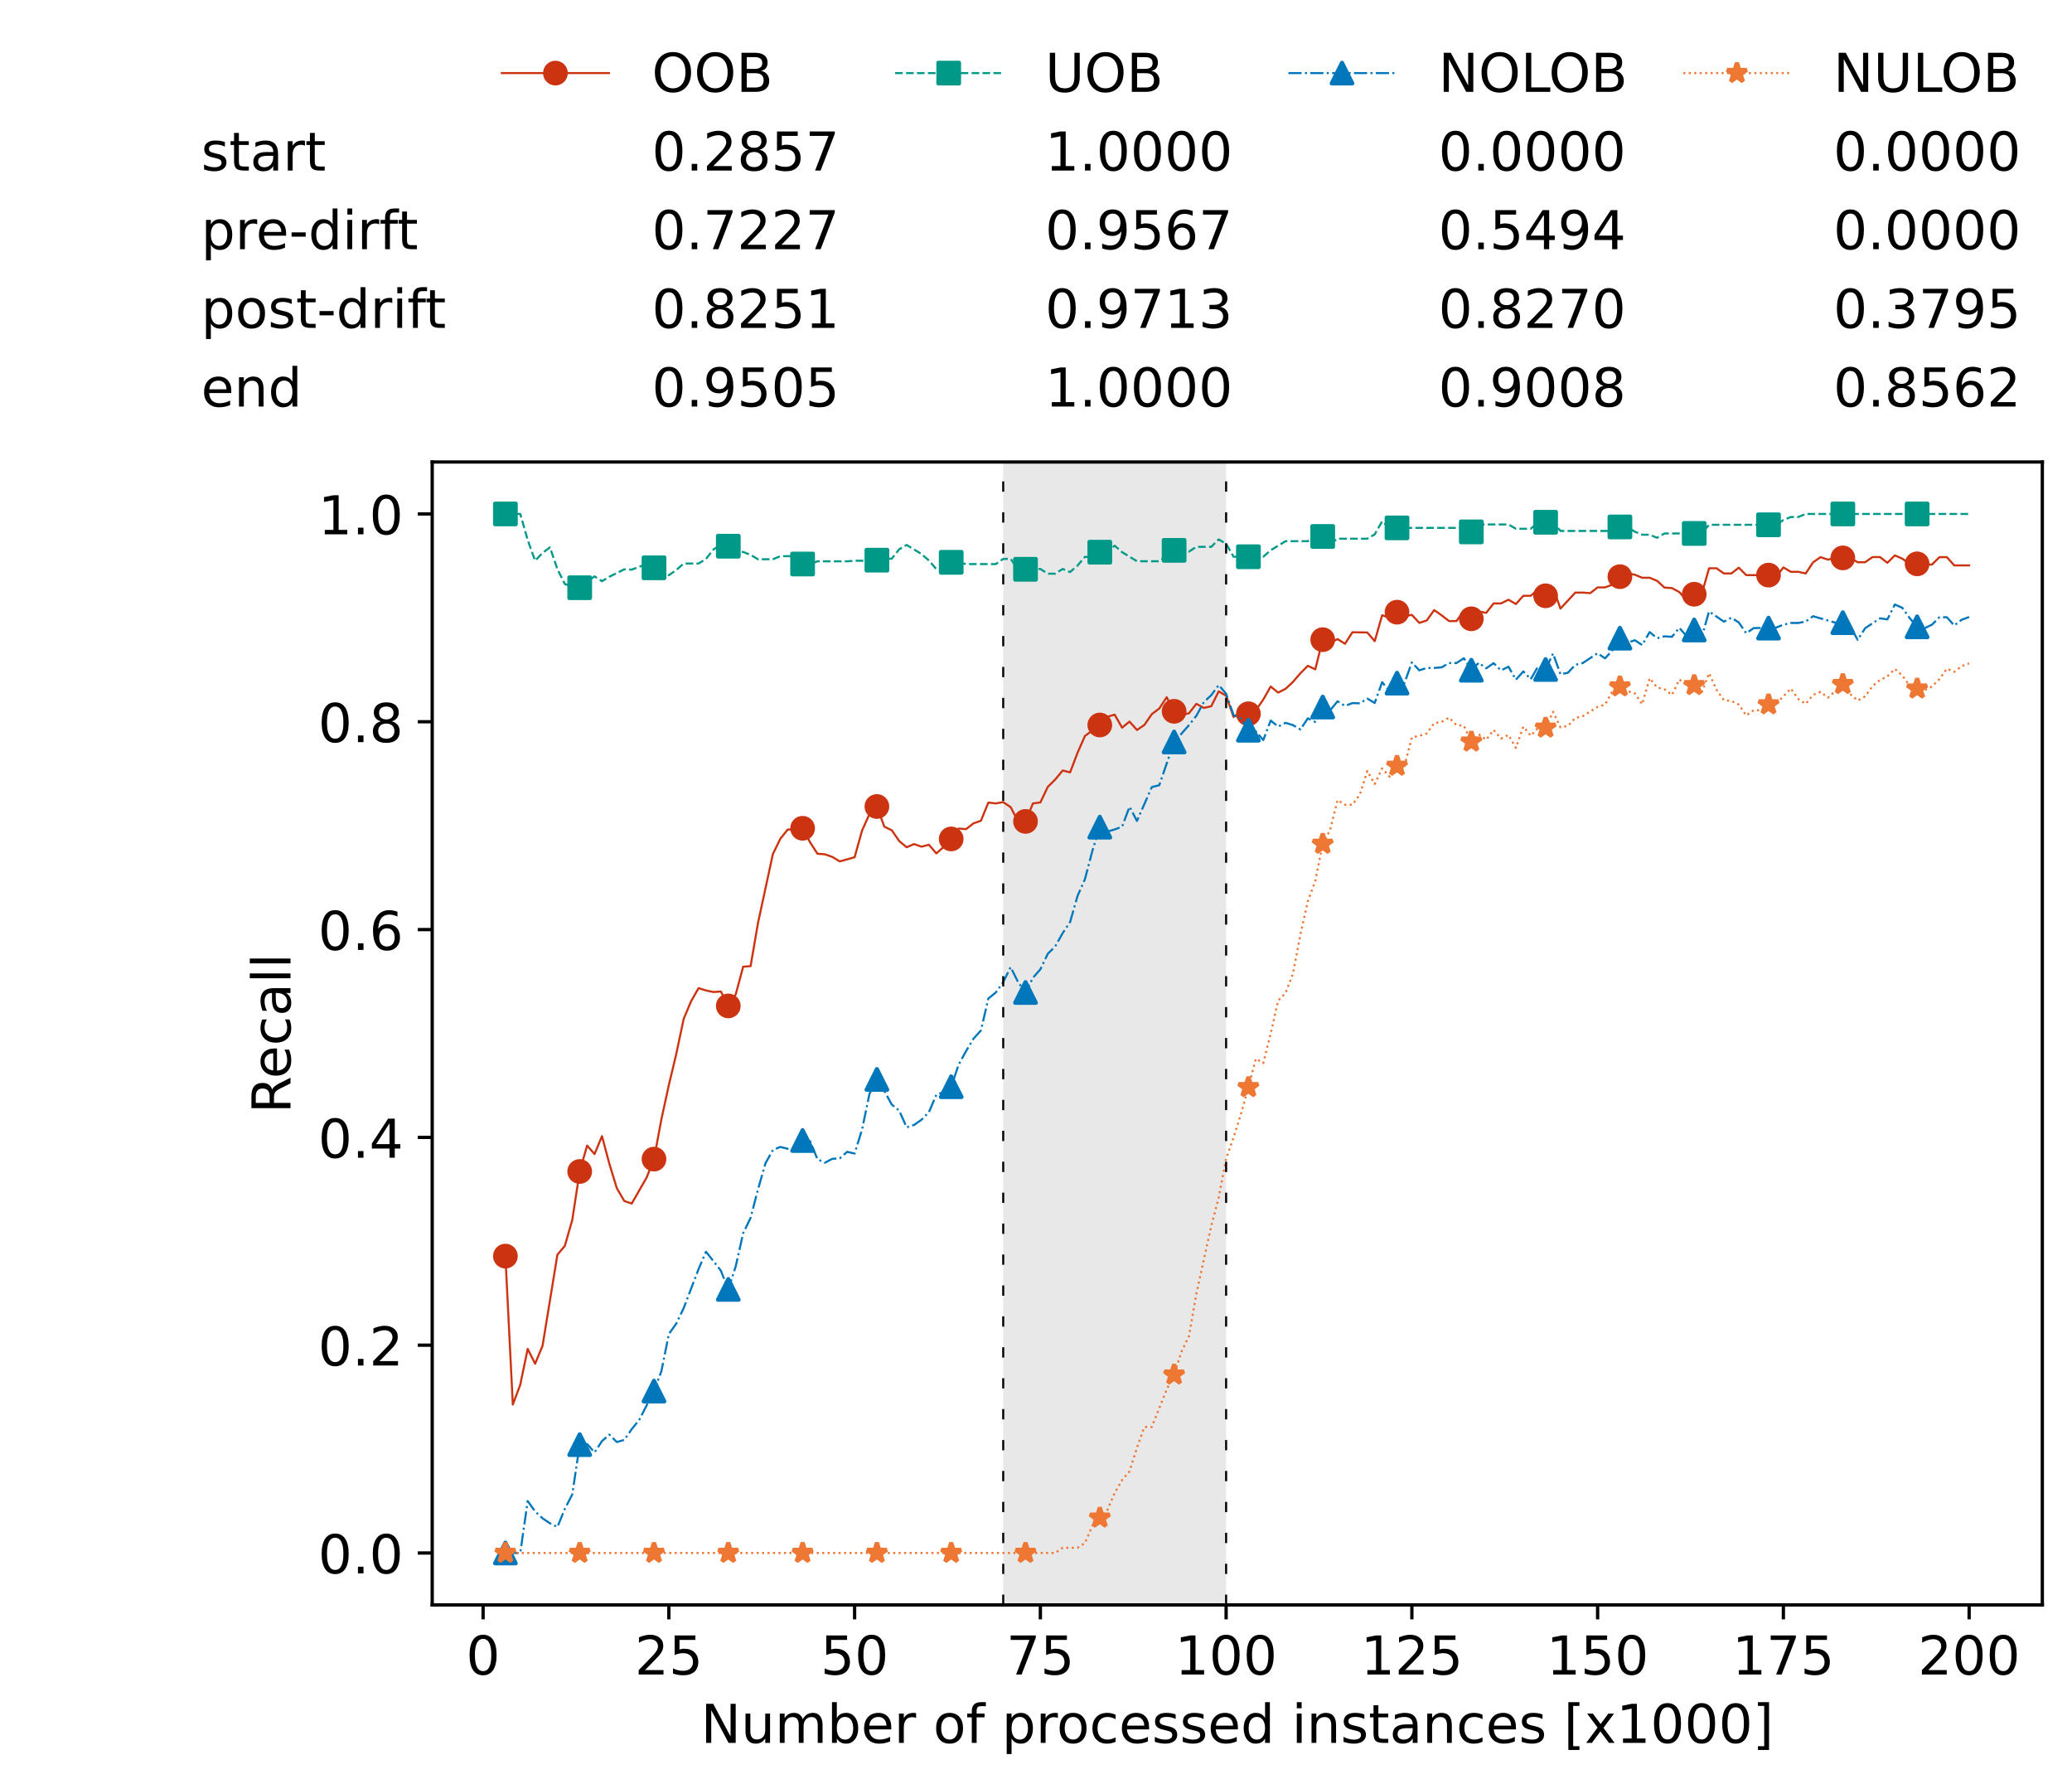 <?xml version="1.0" encoding="utf-8" standalone="no"?>
<!DOCTYPE svg PUBLIC "-//W3C//DTD SVG 1.1//EN"
  "http://www.w3.org/Graphics/SVG/1.1/DTD/svg11.dtd">
<!-- Created with matplotlib (https://matplotlib.org/) -->
<svg height="432.615pt" version="1.1" viewBox="0 0 502.65 432.615" width="502.65pt" xmlns="http://www.w3.org/2000/svg" xmlns:xlink="http://www.w3.org/1999/xlink">
 <defs>
  <style type="text/css">*{stroke-linecap:butt;stroke-linejoin:round;}</style>
 </defs>
 <g id="figure_1">
  <g id="patch_1">
   <path d="M 0 432.615 
L 502.65 432.615 
L 502.65 0 
L 0 0 
z
" style="fill:#ffffff;"/>
  </g>
  <g id="axes_1">
   <g id="patch_2">
    <path d="M 104.85 389.252 
L 495.45 389.252 
L 495.45 112.052 
L 104.85 112.052 
z
" style="fill:#ffffff;"/>
   </g>
   <g id="patch_3">
    <path clip-path="url(#p738350b252)" d="M 297.446 389.252 
L 297.446 112.052 
L 243.372 112.052 
L 243.372 389.252 
z
" style="fill:#d3d3d3;opacity:0.5;"/>
   </g>
   <g id="matplotlib.axis_1">
    <g id="xtick_1">
     <g id="line2d_1">
      <defs>
       <path d="M 0 0 
L 0 3.5 
" id="m82eca915cf" style="stroke:#000000;stroke-width:0.8;"/>
      </defs>
      <g>
       <use style="stroke:#000000;stroke-width:0.8;" x="117.197" xlink:href="#m82eca915cf" y="389.252"/>
      </g>
     </g>
     <g id="text_1">
      <!-- 0 -->
      <g transform="translate(113.061 406.13)scale(0.13 -0.13)">
       <defs>
        <path d="M 31.781 66.406 
Q 24.172 66.406 20.328 58.906 
Q 16.5 51.422 16.5 36.375 
Q 16.5 21.391 20.328 13.891 
Q 24.172 6.391 31.781 6.391 
Q 39.453 6.391 43.281 13.891 
Q 47.125 21.391 47.125 36.375 
Q 47.125 51.422 43.281 58.906 
Q 39.453 66.406 31.781 66.406 
z
M 31.781 74.219 
Q 44.047 74.219 50.516 64.516 
Q 56.984 54.828 56.984 36.375 
Q 56.984 17.969 50.516 8.266 
Q 44.047 -1.422 31.781 -1.422 
Q 19.531 -1.422 13.062 8.266 
Q 6.594 17.969 6.594 36.375 
Q 6.594 54.828 13.062 64.516 
Q 19.531 74.219 31.781 74.219 
z
" id="DejaVuSans-48"/>
       </defs>
       <use xlink:href="#DejaVuSans-48"/>
      </g>
     </g>
    </g>
    <g id="xtick_2">
     <g id="line2d_2">
      <g>
       <use style="stroke:#000000;stroke-width:0.8;" x="162.259" xlink:href="#m82eca915cf" y="389.252"/>
      </g>
     </g>
     <g id="text_2">
      <!-- 25 -->
      <g transform="translate(153.988 406.13)scale(0.13 -0.13)">
       <defs>
        <path d="M 19.188 8.297 
L 53.609 8.297 
L 53.609 0 
L 7.328 0 
L 7.328 8.297 
Q 12.938 14.109 22.625 23.891 
Q 32.328 33.688 34.812 36.531 
Q 39.547 41.844 41.422 45.531 
Q 43.312 49.219 43.312 52.781 
Q 43.312 58.594 39.234 62.25 
Q 35.156 65.922 28.609 65.922 
Q 23.969 65.922 18.812 64.312 
Q 13.672 62.703 7.812 59.422 
L 7.812 69.391 
Q 13.766 71.781 18.938 73 
Q 24.125 74.219 28.422 74.219 
Q 39.75 74.219 46.484 68.547 
Q 53.219 62.891 53.219 53.422 
Q 53.219 48.922 51.531 44.891 
Q 49.859 40.875 45.406 35.406 
Q 44.188 33.984 37.641 27.219 
Q 31.109 20.453 19.188 8.297 
z
" id="DejaVuSans-50"/>
        <path d="M 10.797 72.906 
L 49.516 72.906 
L 49.516 64.594 
L 19.828 64.594 
L 19.828 46.734 
Q 21.969 47.469 24.109 47.828 
Q 26.266 48.188 28.422 48.188 
Q 40.625 48.188 47.75 41.5 
Q 54.891 34.812 54.891 23.391 
Q 54.891 11.625 47.562 5.094 
Q 40.234 -1.422 26.906 -1.422 
Q 22.312 -1.422 17.547 -0.641 
Q 12.797 0.141 7.719 1.703 
L 7.719 11.625 
Q 12.109 9.234 16.797 8.062 
Q 21.484 6.891 26.703 6.891 
Q 35.156 6.891 40.078 11.328 
Q 45.016 15.766 45.016 23.391 
Q 45.016 31 40.078 35.438 
Q 35.156 39.891 26.703 39.891 
Q 22.75 39.891 18.812 39.016 
Q 14.891 38.141 10.797 36.281 
z
" id="DejaVuSans-53"/>
       </defs>
       <use xlink:href="#DejaVuSans-50"/>
       <use x="63.623" xlink:href="#DejaVuSans-53"/>
      </g>
     </g>
    </g>
    <g id="xtick_3">
     <g id="line2d_3">
      <g>
       <use style="stroke:#000000;stroke-width:0.8;" x="207.322" xlink:href="#m82eca915cf" y="389.252"/>
      </g>
     </g>
     <g id="text_3">
      <!-- 50 -->
      <g transform="translate(199.05 406.13)scale(0.13 -0.13)">
       <use xlink:href="#DejaVuSans-53"/>
       <use x="63.623" xlink:href="#DejaVuSans-48"/>
      </g>
     </g>
    </g>
    <g id="xtick_4">
     <g id="line2d_4">
      <g>
       <use style="stroke:#000000;stroke-width:0.8;" x="252.384" xlink:href="#m82eca915cf" y="389.252"/>
      </g>
     </g>
     <g id="text_4">
      <!-- 75 -->
      <g transform="translate(244.113 406.13)scale(0.13 -0.13)">
       <defs>
        <path d="M 8.203 72.906 
L 55.078 72.906 
L 55.078 68.703 
L 28.609 0 
L 18.312 0 
L 43.219 64.594 
L 8.203 64.594 
z
" id="DejaVuSans-55"/>
       </defs>
       <use xlink:href="#DejaVuSans-55"/>
       <use x="63.623" xlink:href="#DejaVuSans-53"/>
      </g>
     </g>
    </g>
    <g id="xtick_5">
     <g id="line2d_5">
      <g>
       <use style="stroke:#000000;stroke-width:0.8;" x="297.446" xlink:href="#m82eca915cf" y="389.252"/>
      </g>
     </g>
     <g id="text_5">
      <!-- 100 -->
      <g transform="translate(285.039 406.13)scale(0.13 -0.13)">
       <defs>
        <path d="M 12.406 8.297 
L 28.516 8.297 
L 28.516 63.922 
L 10.984 60.406 
L 10.984 69.391 
L 28.422 72.906 
L 38.281 72.906 
L 38.281 8.297 
L 54.391 8.297 
L 54.391 0 
L 12.406 0 
z
" id="DejaVuSans-49"/>
       </defs>
       <use xlink:href="#DejaVuSans-49"/>
       <use x="63.623" xlink:href="#DejaVuSans-48"/>
       <use x="127.246" xlink:href="#DejaVuSans-48"/>
      </g>
     </g>
    </g>
    <g id="xtick_6">
     <g id="line2d_6">
      <g>
       <use style="stroke:#000000;stroke-width:0.8;" x="342.509" xlink:href="#m82eca915cf" y="389.252"/>
      </g>
     </g>
     <g id="text_6">
      <!-- 125 -->
      <g transform="translate(330.102 406.13)scale(0.13 -0.13)">
       <use xlink:href="#DejaVuSans-49"/>
       <use x="63.623" xlink:href="#DejaVuSans-50"/>
       <use x="127.246" xlink:href="#DejaVuSans-53"/>
      </g>
     </g>
    </g>
    <g id="xtick_7">
     <g id="line2d_7">
      <g>
       <use style="stroke:#000000;stroke-width:0.8;" x="387.571" xlink:href="#m82eca915cf" y="389.252"/>
      </g>
     </g>
     <g id="text_7">
      <!-- 150 -->
      <g transform="translate(375.164 406.13)scale(0.13 -0.13)">
       <use xlink:href="#DejaVuSans-49"/>
       <use x="63.623" xlink:href="#DejaVuSans-53"/>
       <use x="127.246" xlink:href="#DejaVuSans-48"/>
      </g>
     </g>
    </g>
    <g id="xtick_8">
     <g id="line2d_8">
      <g>
       <use style="stroke:#000000;stroke-width:0.8;" x="432.633" xlink:href="#m82eca915cf" y="389.252"/>
      </g>
     </g>
     <g id="text_8">
      <!-- 175 -->
      <g transform="translate(420.226 406.13)scale(0.13 -0.13)">
       <use xlink:href="#DejaVuSans-49"/>
       <use x="63.623" xlink:href="#DejaVuSans-55"/>
       <use x="127.246" xlink:href="#DejaVuSans-53"/>
      </g>
     </g>
    </g>
    <g id="xtick_9">
     <g id="line2d_9">
      <g>
       <use style="stroke:#000000;stroke-width:0.8;" x="477.695" xlink:href="#m82eca915cf" y="389.252"/>
      </g>
     </g>
     <g id="text_9">
      <!-- 200 -->
      <g transform="translate(465.289 406.13)scale(0.13 -0.13)">
       <use xlink:href="#DejaVuSans-50"/>
       <use x="63.623" xlink:href="#DejaVuSans-48"/>
       <use x="127.246" xlink:href="#DejaVuSans-48"/>
      </g>
     </g>
    </g>
    <g id="text_10">
     <!-- Number of processed instances [x1000] -->
     <g transform="translate(170.025 422.711)scale(0.13 -0.13)">
      <defs>
       <path d="M 9.812 72.906 
L 23.094 72.906 
L 55.422 11.922 
L 55.422 72.906 
L 64.984 72.906 
L 64.984 0 
L 51.703 0 
L 19.391 60.984 
L 19.391 0 
L 9.812 0 
z
" id="DejaVuSans-78"/>
       <path d="M 8.5 21.578 
L 8.5 54.688 
L 17.484 54.688 
L 17.484 21.922 
Q 17.484 14.156 20.5 10.266 
Q 23.531 6.391 29.594 6.391 
Q 36.859 6.391 41.078 11.031 
Q 45.312 15.672 45.312 23.688 
L 45.312 54.688 
L 54.297 54.688 
L 54.297 0 
L 45.312 0 
L 45.312 8.406 
Q 42.047 3.422 37.719 1 
Q 33.406 -1.422 27.688 -1.422 
Q 18.266 -1.422 13.375 4.438 
Q 8.5 10.297 8.5 21.578 
z
M 31.109 56 
z
" id="DejaVuSans-117"/>
       <path d="M 52 44.188 
Q 55.375 50.25 60.062 53.125 
Q 64.75 56 71.094 56 
Q 79.641 56 84.281 50.016 
Q 88.922 44.047 88.922 33.016 
L 88.922 0 
L 79.891 0 
L 79.891 32.719 
Q 79.891 40.578 77.094 44.375 
Q 74.312 48.188 68.609 48.188 
Q 61.625 48.188 57.562 43.547 
Q 53.516 38.922 53.516 30.906 
L 53.516 0 
L 44.484 0 
L 44.484 32.719 
Q 44.484 40.625 41.703 44.406 
Q 38.922 48.188 33.109 48.188 
Q 26.219 48.188 22.156 43.531 
Q 18.109 38.875 18.109 30.906 
L 18.109 0 
L 9.078 0 
L 9.078 54.688 
L 18.109 54.688 
L 18.109 46.188 
Q 21.188 51.219 25.484 53.609 
Q 29.781 56 35.688 56 
Q 41.656 56 45.828 52.969 
Q 50 49.953 52 44.188 
z
" id="DejaVuSans-109"/>
       <path d="M 48.688 27.297 
Q 48.688 37.203 44.609 42.844 
Q 40.531 48.484 33.406 48.484 
Q 26.266 48.484 22.188 42.844 
Q 18.109 37.203 18.109 27.297 
Q 18.109 17.391 22.188 11.75 
Q 26.266 6.109 33.406 6.109 
Q 40.531 6.109 44.609 11.75 
Q 48.688 17.391 48.688 27.297 
z
M 18.109 46.391 
Q 20.953 51.266 25.266 53.625 
Q 29.594 56 35.594 56 
Q 45.562 56 51.781 48.094 
Q 58.016 40.188 58.016 27.297 
Q 58.016 14.406 51.781 6.484 
Q 45.562 -1.422 35.594 -1.422 
Q 29.594 -1.422 25.266 0.953 
Q 20.953 3.328 18.109 8.203 
L 18.109 0 
L 9.078 0 
L 9.078 75.984 
L 18.109 75.984 
z
" id="DejaVuSans-98"/>
       <path d="M 56.203 29.594 
L 56.203 25.203 
L 14.891 25.203 
Q 15.484 15.922 20.484 11.062 
Q 25.484 6.203 34.422 6.203 
Q 39.594 6.203 44.453 7.469 
Q 49.312 8.734 54.109 11.281 
L 54.109 2.781 
Q 49.266 0.734 44.188 -0.344 
Q 39.109 -1.422 33.891 -1.422 
Q 20.797 -1.422 13.156 6.188 
Q 5.516 13.812 5.516 26.812 
Q 5.516 40.234 12.766 48.109 
Q 20.016 56 32.328 56 
Q 43.359 56 49.781 48.891 
Q 56.203 41.797 56.203 29.594 
z
M 47.219 32.234 
Q 47.125 39.594 43.094 43.984 
Q 39.062 48.391 32.422 48.391 
Q 24.906 48.391 20.391 44.141 
Q 15.875 39.891 15.188 32.172 
z
" id="DejaVuSans-101"/>
       <path d="M 41.109 46.297 
Q 39.594 47.172 37.812 47.578 
Q 36.031 48 33.891 48 
Q 26.266 48 22.188 43.047 
Q 18.109 38.094 18.109 28.812 
L 18.109 0 
L 9.078 0 
L 9.078 54.688 
L 18.109 54.688 
L 18.109 46.188 
Q 20.953 51.172 25.484 53.578 
Q 30.031 56 36.531 56 
Q 37.453 56 38.578 55.875 
Q 39.703 55.766 41.062 55.516 
z
" id="DejaVuSans-114"/>
       <path id="DejaVuSans-32"/>
       <path d="M 30.609 48.391 
Q 23.391 48.391 19.188 42.75 
Q 14.984 37.109 14.984 27.297 
Q 14.984 17.484 19.156 11.844 
Q 23.344 6.203 30.609 6.203 
Q 37.797 6.203 41.984 11.859 
Q 46.188 17.531 46.188 27.297 
Q 46.188 37.016 41.984 42.703 
Q 37.797 48.391 30.609 48.391 
z
M 30.609 56 
Q 42.328 56 49.016 48.375 
Q 55.719 40.766 55.719 27.297 
Q 55.719 13.875 49.016 6.219 
Q 42.328 -1.422 30.609 -1.422 
Q 18.844 -1.422 12.172 6.219 
Q 5.516 13.875 5.516 27.297 
Q 5.516 40.766 12.172 48.375 
Q 18.844 56 30.609 56 
z
" id="DejaVuSans-111"/>
       <path d="M 37.109 75.984 
L 37.109 68.5 
L 28.516 68.5 
Q 23.688 68.5 21.797 66.547 
Q 19.922 64.594 19.922 59.516 
L 19.922 54.688 
L 34.719 54.688 
L 34.719 47.703 
L 19.922 47.703 
L 19.922 0 
L 10.891 0 
L 10.891 47.703 
L 2.297 47.703 
L 2.297 54.688 
L 10.891 54.688 
L 10.891 58.5 
Q 10.891 67.625 15.141 71.797 
Q 19.391 75.984 28.609 75.984 
z
" id="DejaVuSans-102"/>
       <path d="M 18.109 8.203 
L 18.109 -20.797 
L 9.078 -20.797 
L 9.078 54.688 
L 18.109 54.688 
L 18.109 46.391 
Q 20.953 51.266 25.266 53.625 
Q 29.594 56 35.594 56 
Q 45.562 56 51.781 48.094 
Q 58.016 40.188 58.016 27.297 
Q 58.016 14.406 51.781 6.484 
Q 45.562 -1.422 35.594 -1.422 
Q 29.594 -1.422 25.266 0.953 
Q 20.953 3.328 18.109 8.203 
z
M 48.688 27.297 
Q 48.688 37.203 44.609 42.844 
Q 40.531 48.484 33.406 48.484 
Q 26.266 48.484 22.188 42.844 
Q 18.109 37.203 18.109 27.297 
Q 18.109 17.391 22.188 11.75 
Q 26.266 6.109 33.406 6.109 
Q 40.531 6.109 44.609 11.75 
Q 48.688 17.391 48.688 27.297 
z
" id="DejaVuSans-112"/>
       <path d="M 48.781 52.594 
L 48.781 44.188 
Q 44.969 46.297 41.141 47.344 
Q 37.312 48.391 33.406 48.391 
Q 24.656 48.391 19.812 42.844 
Q 14.984 37.312 14.984 27.297 
Q 14.984 17.281 19.812 11.734 
Q 24.656 6.203 33.406 6.203 
Q 37.312 6.203 41.141 7.25 
Q 44.969 8.297 48.781 10.406 
L 48.781 2.094 
Q 45.016 0.344 40.984 -0.531 
Q 36.969 -1.422 32.422 -1.422 
Q 20.062 -1.422 12.781 6.344 
Q 5.516 14.109 5.516 27.297 
Q 5.516 40.672 12.859 48.328 
Q 20.219 56 33.016 56 
Q 37.156 56 41.109 55.141 
Q 45.062 54.297 48.781 52.594 
z
" id="DejaVuSans-99"/>
       <path d="M 44.281 53.078 
L 44.281 44.578 
Q 40.484 46.531 36.375 47.5 
Q 32.281 48.484 27.875 48.484 
Q 21.188 48.484 17.844 46.438 
Q 14.5 44.391 14.5 40.281 
Q 14.5 37.156 16.891 35.375 
Q 19.281 33.594 26.516 31.984 
L 29.594 31.297 
Q 39.156 29.25 43.188 25.516 
Q 47.219 21.781 47.219 15.094 
Q 47.219 7.469 41.188 3.016 
Q 35.156 -1.422 24.609 -1.422 
Q 20.219 -1.422 15.453 -0.562 
Q 10.688 0.297 5.422 2 
L 5.422 11.281 
Q 10.406 8.688 15.234 7.391 
Q 20.062 6.109 24.812 6.109 
Q 31.156 6.109 34.562 8.281 
Q 37.984 10.453 37.984 14.406 
Q 37.984 18.062 35.516 20.016 
Q 33.062 21.969 24.703 23.781 
L 21.578 24.516 
Q 13.234 26.266 9.516 29.906 
Q 5.812 33.547 5.812 39.891 
Q 5.812 47.609 11.281 51.797 
Q 16.75 56 26.812 56 
Q 31.781 56 36.172 55.266 
Q 40.578 54.547 44.281 53.078 
z
" id="DejaVuSans-115"/>
       <path d="M 45.406 46.391 
L 45.406 75.984 
L 54.391 75.984 
L 54.391 0 
L 45.406 0 
L 45.406 8.203 
Q 42.578 3.328 38.25 0.953 
Q 33.938 -1.422 27.875 -1.422 
Q 17.969 -1.422 11.734 6.484 
Q 5.516 14.406 5.516 27.297 
Q 5.516 40.188 11.734 48.094 
Q 17.969 56 27.875 56 
Q 33.938 56 38.25 53.625 
Q 42.578 51.266 45.406 46.391 
z
M 14.797 27.297 
Q 14.797 17.391 18.875 11.75 
Q 22.953 6.109 30.078 6.109 
Q 37.203 6.109 41.297 11.75 
Q 45.406 17.391 45.406 27.297 
Q 45.406 37.203 41.297 42.844 
Q 37.203 48.484 30.078 48.484 
Q 22.953 48.484 18.875 42.844 
Q 14.797 37.203 14.797 27.297 
z
" id="DejaVuSans-100"/>
       <path d="M 9.422 54.688 
L 18.406 54.688 
L 18.406 0 
L 9.422 0 
z
M 9.422 75.984 
L 18.406 75.984 
L 18.406 64.594 
L 9.422 64.594 
z
" id="DejaVuSans-105"/>
       <path d="M 54.891 33.016 
L 54.891 0 
L 45.906 0 
L 45.906 32.719 
Q 45.906 40.484 42.875 44.328 
Q 39.844 48.188 33.797 48.188 
Q 26.516 48.188 22.312 43.547 
Q 18.109 38.922 18.109 30.906 
L 18.109 0 
L 9.078 0 
L 9.078 54.688 
L 18.109 54.688 
L 18.109 46.188 
Q 21.344 51.125 25.703 53.562 
Q 30.078 56 35.797 56 
Q 45.219 56 50.047 50.172 
Q 54.891 44.344 54.891 33.016 
z
" id="DejaVuSans-110"/>
       <path d="M 18.312 70.219 
L 18.312 54.688 
L 36.812 54.688 
L 36.812 47.703 
L 18.312 47.703 
L 18.312 18.016 
Q 18.312 11.328 20.141 9.422 
Q 21.969 7.516 27.594 7.516 
L 36.812 7.516 
L 36.812 0 
L 27.594 0 
Q 17.188 0 13.234 3.875 
Q 9.281 7.766 9.281 18.016 
L 9.281 47.703 
L 2.688 47.703 
L 2.688 54.688 
L 9.281 54.688 
L 9.281 70.219 
z
" id="DejaVuSans-116"/>
       <path d="M 34.281 27.484 
Q 23.391 27.484 19.188 25 
Q 14.984 22.516 14.984 16.5 
Q 14.984 11.719 18.141 8.906 
Q 21.297 6.109 26.703 6.109 
Q 34.188 6.109 38.703 11.406 
Q 43.219 16.703 43.219 25.484 
L 43.219 27.484 
z
M 52.203 31.203 
L 52.203 0 
L 43.219 0 
L 43.219 8.297 
Q 40.141 3.328 35.547 0.953 
Q 30.953 -1.422 24.312 -1.422 
Q 15.922 -1.422 10.953 3.297 
Q 6 8.016 6 15.922 
Q 6 25.141 12.172 29.828 
Q 18.359 34.516 30.609 34.516 
L 43.219 34.516 
L 43.219 35.406 
Q 43.219 41.609 39.141 45 
Q 35.062 48.391 27.688 48.391 
Q 23 48.391 18.547 47.266 
Q 14.109 46.141 10.016 43.891 
L 10.016 52.203 
Q 14.938 54.109 19.578 55.047 
Q 24.219 56 28.609 56 
Q 40.484 56 46.344 49.844 
Q 52.203 43.703 52.203 31.203 
z
" id="DejaVuSans-97"/>
       <path d="M 8.594 75.984 
L 29.297 75.984 
L 29.297 69 
L 17.578 69 
L 17.578 -6.203 
L 29.297 -6.203 
L 29.297 -13.188 
L 8.594 -13.188 
z
" id="DejaVuSans-91"/>
       <path d="M 54.891 54.688 
L 35.109 28.078 
L 55.906 0 
L 45.312 0 
L 29.391 21.484 
L 13.484 0 
L 2.875 0 
L 24.125 28.609 
L 4.688 54.688 
L 15.281 54.688 
L 29.781 35.203 
L 44.281 54.688 
z
" id="DejaVuSans-120"/>
       <path d="M 30.422 75.984 
L 30.422 -13.188 
L 9.719 -13.188 
L 9.719 -6.203 
L 21.391 -6.203 
L 21.391 69 
L 9.719 69 
L 9.719 75.984 
z
" id="DejaVuSans-93"/>
      </defs>
      <use xlink:href="#DejaVuSans-78"/>
      <use x="74.805" xlink:href="#DejaVuSans-117"/>
      <use x="138.184" xlink:href="#DejaVuSans-109"/>
      <use x="235.596" xlink:href="#DejaVuSans-98"/>
      <use x="299.072" xlink:href="#DejaVuSans-101"/>
      <use x="360.596" xlink:href="#DejaVuSans-114"/>
      <use x="401.709" xlink:href="#DejaVuSans-32"/>
      <use x="433.496" xlink:href="#DejaVuSans-111"/>
      <use x="494.678" xlink:href="#DejaVuSans-102"/>
      <use x="529.883" xlink:href="#DejaVuSans-32"/>
      <use x="561.67" xlink:href="#DejaVuSans-112"/>
      <use x="625.146" xlink:href="#DejaVuSans-114"/>
      <use x="664.01" xlink:href="#DejaVuSans-111"/>
      <use x="725.191" xlink:href="#DejaVuSans-99"/>
      <use x="780.172" xlink:href="#DejaVuSans-101"/>
      <use x="841.695" xlink:href="#DejaVuSans-115"/>
      <use x="893.795" xlink:href="#DejaVuSans-115"/>
      <use x="945.895" xlink:href="#DejaVuSans-101"/>
      <use x="1007.418" xlink:href="#DejaVuSans-100"/>
      <use x="1070.895" xlink:href="#DejaVuSans-32"/>
      <use x="1102.682" xlink:href="#DejaVuSans-105"/>
      <use x="1130.465" xlink:href="#DejaVuSans-110"/>
      <use x="1193.844" xlink:href="#DejaVuSans-115"/>
      <use x="1245.943" xlink:href="#DejaVuSans-116"/>
      <use x="1285.152" xlink:href="#DejaVuSans-97"/>
      <use x="1346.432" xlink:href="#DejaVuSans-110"/>
      <use x="1409.811" xlink:href="#DejaVuSans-99"/>
      <use x="1464.791" xlink:href="#DejaVuSans-101"/>
      <use x="1526.314" xlink:href="#DejaVuSans-115"/>
      <use x="1578.414" xlink:href="#DejaVuSans-32"/>
      <use x="1610.201" xlink:href="#DejaVuSans-91"/>
      <use x="1649.215" xlink:href="#DejaVuSans-120"/>
      <use x="1708.395" xlink:href="#DejaVuSans-49"/>
      <use x="1772.018" xlink:href="#DejaVuSans-48"/>
      <use x="1835.641" xlink:href="#DejaVuSans-48"/>
      <use x="1899.264" xlink:href="#DejaVuSans-48"/>
      <use x="1962.887" xlink:href="#DejaVuSans-93"/>
     </g>
    </g>
   </g>
   <g id="matplotlib.axis_2">
    <g id="ytick_1">
     <g id="line2d_10">
      <defs>
       <path d="M 0 0 
L -3.5 0 
" id="m167e3b1a7f" style="stroke:#000000;stroke-width:0.8;"/>
      </defs>
      <g>
       <use style="stroke:#000000;stroke-width:0.8;" x="104.85" xlink:href="#m167e3b1a7f" y="376.652"/>
      </g>
     </g>
     <g id="text_11">
      <!-- 0.0 -->
      <g transform="translate(77.176 381.591)scale(0.13 -0.13)">
       <defs>
        <path d="M 10.688 12.406 
L 21 12.406 
L 21 0 
L 10.688 0 
z
" id="DejaVuSans-46"/>
       </defs>
       <use xlink:href="#DejaVuSans-48"/>
       <use x="63.623" xlink:href="#DejaVuSans-46"/>
       <use x="95.41" xlink:href="#DejaVuSans-48"/>
      </g>
     </g>
    </g>
    <g id="ytick_2">
     <g id="line2d_11">
      <g>
       <use style="stroke:#000000;stroke-width:0.8;" x="104.85" xlink:href="#m167e3b1a7f" y="326.252"/>
      </g>
     </g>
     <g id="text_12">
      <!-- 0.2 -->
      <g transform="translate(77.176 331.191)scale(0.13 -0.13)">
       <use xlink:href="#DejaVuSans-48"/>
       <use x="63.623" xlink:href="#DejaVuSans-46"/>
       <use x="95.41" xlink:href="#DejaVuSans-50"/>
      </g>
     </g>
    </g>
    <g id="ytick_3">
     <g id="line2d_12">
      <g>
       <use style="stroke:#000000;stroke-width:0.8;" x="104.85" xlink:href="#m167e3b1a7f" y="275.852"/>
      </g>
     </g>
     <g id="text_13">
      <!-- 0.4 -->
      <g transform="translate(77.176 280.791)scale(0.13 -0.13)">
       <defs>
        <path d="M 37.797 64.312 
L 12.891 25.391 
L 37.797 25.391 
z
M 35.203 72.906 
L 47.609 72.906 
L 47.609 25.391 
L 58.016 25.391 
L 58.016 17.188 
L 47.609 17.188 
L 47.609 0 
L 37.797 0 
L 37.797 17.188 
L 4.891 17.188 
L 4.891 26.703 
z
" id="DejaVuSans-52"/>
       </defs>
       <use xlink:href="#DejaVuSans-48"/>
       <use x="63.623" xlink:href="#DejaVuSans-46"/>
       <use x="95.41" xlink:href="#DejaVuSans-52"/>
      </g>
     </g>
    </g>
    <g id="ytick_4">
     <g id="line2d_13">
      <g>
       <use style="stroke:#000000;stroke-width:0.8;" x="104.85" xlink:href="#m167e3b1a7f" y="225.452"/>
      </g>
     </g>
     <g id="text_14">
      <!-- 0.6 -->
      <g transform="translate(77.176 230.391)scale(0.13 -0.13)">
       <defs>
        <path d="M 33.016 40.375 
Q 26.375 40.375 22.484 35.828 
Q 18.609 31.297 18.609 23.391 
Q 18.609 15.531 22.484 10.953 
Q 26.375 6.391 33.016 6.391 
Q 39.656 6.391 43.531 10.953 
Q 47.406 15.531 47.406 23.391 
Q 47.406 31.297 43.531 35.828 
Q 39.656 40.375 33.016 40.375 
z
M 52.594 71.297 
L 52.594 62.312 
Q 48.875 64.062 45.094 64.984 
Q 41.312 65.922 37.594 65.922 
Q 27.828 65.922 22.672 59.328 
Q 17.531 52.734 16.797 39.406 
Q 19.672 43.656 24.016 45.922 
Q 28.375 48.188 33.594 48.188 
Q 44.578 48.188 50.953 41.516 
Q 57.328 34.859 57.328 23.391 
Q 57.328 12.156 50.688 5.359 
Q 44.047 -1.422 33.016 -1.422 
Q 20.359 -1.422 13.672 8.266 
Q 6.984 17.969 6.984 36.375 
Q 6.984 53.656 15.188 63.938 
Q 23.391 74.219 37.203 74.219 
Q 40.922 74.219 44.703 73.484 
Q 48.484 72.75 52.594 71.297 
z
" id="DejaVuSans-54"/>
       </defs>
       <use xlink:href="#DejaVuSans-48"/>
       <use x="63.623" xlink:href="#DejaVuSans-46"/>
       <use x="95.41" xlink:href="#DejaVuSans-54"/>
      </g>
     </g>
    </g>
    <g id="ytick_5">
     <g id="line2d_14">
      <g>
       <use style="stroke:#000000;stroke-width:0.8;" x="104.85" xlink:href="#m167e3b1a7f" y="175.052"/>
      </g>
     </g>
     <g id="text_15">
      <!-- 0.8 -->
      <g transform="translate(77.176 179.991)scale(0.13 -0.13)">
       <defs>
        <path d="M 31.781 34.625 
Q 24.75 34.625 20.719 30.859 
Q 16.703 27.094 16.703 20.516 
Q 16.703 13.922 20.719 10.156 
Q 24.75 6.391 31.781 6.391 
Q 38.812 6.391 42.859 10.172 
Q 46.922 13.969 46.922 20.516 
Q 46.922 27.094 42.891 30.859 
Q 38.875 34.625 31.781 34.625 
z
M 21.922 38.812 
Q 15.578 40.375 12.031 44.719 
Q 8.5 49.078 8.5 55.328 
Q 8.5 64.062 14.719 69.141 
Q 20.953 74.219 31.781 74.219 
Q 42.672 74.219 48.875 69.141 
Q 55.078 64.062 55.078 55.328 
Q 55.078 49.078 51.531 44.719 
Q 48 40.375 41.703 38.812 
Q 48.828 37.156 52.797 32.312 
Q 56.781 27.484 56.781 20.516 
Q 56.781 9.906 50.312 4.234 
Q 43.844 -1.422 31.781 -1.422 
Q 19.734 -1.422 13.25 4.234 
Q 6.781 9.906 6.781 20.516 
Q 6.781 27.484 10.781 32.312 
Q 14.797 37.156 21.922 38.812 
z
M 18.312 54.391 
Q 18.312 48.734 21.844 45.562 
Q 25.391 42.391 31.781 42.391 
Q 38.141 42.391 41.719 45.562 
Q 45.312 48.734 45.312 54.391 
Q 45.312 60.062 41.719 63.234 
Q 38.141 66.406 31.781 66.406 
Q 25.391 66.406 21.844 63.234 
Q 18.312 60.062 18.312 54.391 
z
" id="DejaVuSans-56"/>
       </defs>
       <use xlink:href="#DejaVuSans-48"/>
       <use x="63.623" xlink:href="#DejaVuSans-46"/>
       <use x="95.41" xlink:href="#DejaVuSans-56"/>
      </g>
     </g>
    </g>
    <g id="ytick_6">
     <g id="line2d_15">
      <g>
       <use style="stroke:#000000;stroke-width:0.8;" x="104.85" xlink:href="#m167e3b1a7f" y="124.652"/>
      </g>
     </g>
     <g id="text_16">
      <!-- 1.0 -->
      <g transform="translate(77.176 129.591)scale(0.13 -0.13)">
       <use xlink:href="#DejaVuSans-49"/>
       <use x="63.623" xlink:href="#DejaVuSans-46"/>
       <use x="95.41" xlink:href="#DejaVuSans-48"/>
      </g>
     </g>
    </g>
    <g id="text_17">
     <!-- Recall -->
     <g transform="translate(70.472 270.044)rotate(-90)scale(0.13 -0.13)">
      <defs>
       <path d="M 44.391 34.188 
Q 47.562 33.109 50.562 29.594 
Q 53.562 26.078 56.594 19.922 
L 66.609 0 
L 56 0 
L 46.688 18.703 
Q 43.062 26.031 39.672 28.422 
Q 36.281 30.812 30.422 30.812 
L 19.672 30.812 
L 19.672 0 
L 9.812 0 
L 9.812 72.906 
L 32.078 72.906 
Q 44.578 72.906 50.734 67.672 
Q 56.891 62.453 56.891 51.906 
Q 56.891 45.016 53.688 40.469 
Q 50.484 35.938 44.391 34.188 
z
M 19.672 64.797 
L 19.672 38.922 
L 32.078 38.922 
Q 39.203 38.922 42.844 42.219 
Q 46.484 45.516 46.484 51.906 
Q 46.484 58.297 42.844 61.547 
Q 39.203 64.797 32.078 64.797 
z
" id="DejaVuSans-82"/>
       <path d="M 9.422 75.984 
L 18.406 75.984 
L 18.406 0 
L 9.422 0 
z
" id="DejaVuSans-108"/>
      </defs>
      <use xlink:href="#DejaVuSans-82"/>
      <use x="64.982" xlink:href="#DejaVuSans-101"/>
      <use x="126.506" xlink:href="#DejaVuSans-99"/>
      <use x="181.486" xlink:href="#DejaVuSans-97"/>
      <use x="242.766" xlink:href="#DejaVuSans-108"/>
      <use x="270.549" xlink:href="#DejaVuSans-108"/>
     </g>
    </g>
   </g>
   <g id="line2d_16"/>
   <g id="line2d_17"/>
   <g id="line2d_18"/>
   <g id="line2d_19"/>
   <g id="line2d_20"/>
   <g id="line2d_21">
    <path clip-path="url(#p738350b252)" d="M 122.605 304.652 
L 124.407 340.652 
L 126.21 335.852 
L 128.012 327.152 
L 129.815 330.752 
L 131.617 326.402 
L 135.222 304.314 
L 137.024 302.17 
L 138.827 295.873 
L 140.629 284.125 
L 142.432 277.836 
L 144.234 279.899 
L 146.037 275.56 
L 147.839 282.299 
L 149.642 288.196 
L 151.444 291.282 
L 153.247 291.907 
L 156.852 285.621 
L 158.654 281.121 
L 160.457 271.429 
L 162.259 263.149 
L 164.062 255.589 
L 165.864 247.084 
L 167.667 242.809 
L 169.469 239.659 
L 171.272 240.219 
L 173.074 240.601 
L 174.877 240.474 
L 176.679 243.974 
L 178.482 241.174 
L 180.284 234.465 
L 182.087 234.321 
L 183.889 223.821 
L 187.494 207.141 
L 189.297 203.435 
L 191.099 201.185 
L 192.902 201.185 
L 194.704 200.885 
L 196.507 204.278 
L 198.309 207.06 
L 200.112 207.2 
L 201.914 207.83 
L 203.717 208.92 
L 207.322 207.91 
L 209.124 201.448 
L 210.927 197.423 
L 212.729 195.603 
L 214.532 200.503 
L 216.334 201.363 
L 218.137 203.981 
L 219.939 205.481 
L 221.742 204.717 
L 223.544 205.347 
L 225.347 204.884 
L 227.149 206.984 
L 228.952 205.38 
L 230.754 203.471 
L 232.557 200.951 
L 234.359 201.094 
L 236.162 199.694 
L 237.964 199.064 
L 239.767 194.649 
L 241.569 194.857 
L 243.372 194.542 
L 245.174 195.753 
L 246.976 199.218 
L 248.779 199.218 
L 250.581 194.857 
L 252.384 194.614 
L 254.186 190.851 
L 255.989 189.051 
L 257.791 186.874 
L 259.594 187.324 
L 261.396 182.599 
L 263.199 178.495 
L 266.804 175.837 
L 268.606 173.857 
L 270.409 173.332 
L 272.211 176.482 
L 274.014 175.012 
L 275.816 177.048 
L 277.619 175.82 
L 279.421 173.195 
L 281.224 171.845 
L 283.026 169.096 
L 284.829 172.516 
L 286.631 173.378 
L 288.434 172.99 
L 290.236 170.699 
L 292.039 171.699 
L 293.841 171.279 
L 295.644 167.679 
L 297.446 168.729 
L 299.249 173.884 
L 301.051 172.684 
L 302.854 173.115 
L 304.656 172.284 
L 306.459 169.659 
L 308.261 166.509 
L 310.064 167.979 
L 311.866 167.062 
L 313.669 165.382 
L 315.471 163.282 
L 317.274 161.482 
L 319.076 162.341 
L 320.879 155.141 
L 322.681 155.941 
L 324.484 154.996 
L 326.286 156.142 
L 328.089 153.342 
L 331.694 153.402 
L 333.496 155.502 
L 335.299 149.202 
L 337.101 149.877 
L 338.904 148.477 
L 340.706 149.446 
L 342.509 149.131 
L 344.311 151.07 
L 346.114 150.488 
L 347.916 147.968 
L 349.719 149.228 
L 351.521 150.628 
L 353.324 150.628 
L 355.126 148.141 
L 356.928 150.08 
L 358.731 148.28 
L 360.533 148.643 
L 362.336 146.352 
L 364.138 146.352 
L 365.941 145.452 
L 367.743 146.502 
L 369.546 144.498 
L 371.348 144.498 
L 373.151 142.923 
L 374.953 144.498 
L 376.756 142.559 
L 378.558 147.599 
L 382.163 143.722 
L 383.966 143.722 
L 385.768 143.862 
L 387.571 142.462 
L 389.373 142.462 
L 391.176 141.799 
L 392.978 139.861 
L 394.781 139.03 
L 396.583 139.382 
L 398.386 140.124 
L 400.188 140.124 
L 401.991 140.865 
L 403.793 142.515 
L 405.596 142.629 
L 407.398 143.599 
L 409.201 145.699 
L 411.003 144.124 
L 412.806 144.124 
L 414.608 137.824 
L 416.411 137.824 
L 418.213 139.084 
L 420.016 139.084 
L 421.818 137.684 
L 423.621 139.484 
L 429.028 139.484 
L 430.831 139.914 
L 432.633 137.623 
L 434.436 138.682 
L 436.238 138.682 
L 438.041 139.086 
L 439.843 136.386 
L 441.646 135.126 
L 443.448 135.732 
L 445.251 135.312 
L 448.856 135.312 
L 450.658 136.362 
L 452.461 136.362 
L 454.263 135.102 
L 456.066 135.102 
L 457.868 136.502 
L 459.671 134.702 
L 461.473 135.49 
L 463.276 136.75 
L 465.078 136.75 
L 466.881 136.925 
L 468.683 136.925 
L 470.485 135.125 
L 472.288 135.125 
L 474.09 137.129 
L 477.695 137.129 
L 477.695 137.129 
" style="fill:none;stroke:#cc3311;stroke-linecap:square;stroke-width:0.5;"/>
    <defs>
     <path d="M 0 2.5 
C 0.663 2.5 1.299 2.237 1.768 1.768 
C 2.237 1.299 2.5 0.663 2.5 0 
C 2.5 -0.663 2.237 -1.299 1.768 -1.768 
C 1.299 -2.237 0.663 -2.5 0 -2.5 
C -0.663 -2.5 -1.299 -2.237 -1.768 -1.768 
C -2.237 -1.299 -2.5 -0.663 -2.5 0 
C -2.5 0.663 -2.237 1.299 -1.768 1.768 
C -1.299 2.237 -0.663 2.5 0 2.5 
z
" id="m183b553569" style="stroke:#cc3311;"/>
    </defs>
    <g clip-path="url(#p738350b252)">
     <use style="fill:#cc3311;stroke:#cc3311;" x="122.605" xlink:href="#m183b553569" y="304.652"/>
     <use style="fill:#cc3311;stroke:#cc3311;" x="140.629" xlink:href="#m183b553569" y="284.125"/>
     <use style="fill:#cc3311;stroke:#cc3311;" x="158.654" xlink:href="#m183b553569" y="281.121"/>
     <use style="fill:#cc3311;stroke:#cc3311;" x="176.679" xlink:href="#m183b553569" y="243.974"/>
     <use style="fill:#cc3311;stroke:#cc3311;" x="194.704" xlink:href="#m183b553569" y="200.885"/>
     <use style="fill:#cc3311;stroke:#cc3311;" x="212.729" xlink:href="#m183b553569" y="195.603"/>
     <use style="fill:#cc3311;stroke:#cc3311;" x="230.754" xlink:href="#m183b553569" y="203.471"/>
     <use style="fill:#cc3311;stroke:#cc3311;" x="248.779" xlink:href="#m183b553569" y="199.218"/>
     <use style="fill:#cc3311;stroke:#cc3311;" x="266.804" xlink:href="#m183b553569" y="175.837"/>
     <use style="fill:#cc3311;stroke:#cc3311;" x="284.829" xlink:href="#m183b553569" y="172.516"/>
     <use style="fill:#cc3311;stroke:#cc3311;" x="302.854" xlink:href="#m183b553569" y="173.115"/>
     <use style="fill:#cc3311;stroke:#cc3311;" x="320.879" xlink:href="#m183b553569" y="155.141"/>
     <use style="fill:#cc3311;stroke:#cc3311;" x="338.904" xlink:href="#m183b553569" y="148.477"/>
     <use style="fill:#cc3311;stroke:#cc3311;" x="356.928" xlink:href="#m183b553569" y="150.08"/>
     <use style="fill:#cc3311;stroke:#cc3311;" x="374.953" xlink:href="#m183b553569" y="144.498"/>
     <use style="fill:#cc3311;stroke:#cc3311;" x="392.978" xlink:href="#m183b553569" y="139.861"/>
     <use style="fill:#cc3311;stroke:#cc3311;" x="411.003" xlink:href="#m183b553569" y="144.124"/>
     <use style="fill:#cc3311;stroke:#cc3311;" x="429.028" xlink:href="#m183b553569" y="139.484"/>
     <use style="fill:#cc3311;stroke:#cc3311;" x="447.053" xlink:href="#m183b553569" y="135.312"/>
     <use style="fill:#cc3311;stroke:#cc3311;" x="465.078" xlink:href="#m183b553569" y="136.75"/>
    </g>
   </g>
   <g id="line2d_22"/>
   <g id="line2d_23"/>
   <g id="line2d_24"/>
   <g id="line2d_25"/>
   <g id="line2d_26">
    <path clip-path="url(#p738350b252)" d="M 122.605 124.652 
L 126.21 124.652 
L 128.012 130.952 
L 129.815 135.992 
L 131.617 134.102 
L 133.419 132.752 
L 135.222 138.039 
L 137.024 141.643 
L 138.827 142.235 
L 140.629 142.545 
L 142.432 141.054 
L 144.234 139.792 
L 146.037 140.961 
L 147.839 139.874 
L 151.444 138.083 
L 153.247 138.16 
L 156.852 136.809 
L 158.654 137.709 
L 160.457 137.709 
L 162.259 139.509 
L 164.062 138.249 
L 165.864 136.674 
L 169.469 136.674 
L 171.272 135.554 
L 173.074 133.263 
L 174.877 132.118 
L 176.679 132.468 
L 178.482 133.868 
L 180.284 133.868 
L 182.087 134.584 
L 183.889 135.634 
L 187.494 135.634 
L 189.297 134.893 
L 192.902 134.893 
L 194.704 136.793 
L 196.507 136.793 
L 198.309 136.138 
L 205.519 136.138 
L 207.322 135.998 
L 210.927 135.998 
L 212.729 135.858 
L 214.532 135.508 
L 216.334 135.508 
L 218.137 133.217 
L 219.939 132.167 
L 223.544 134.363 
L 225.347 135.938 
L 227.149 138.038 
L 228.952 138.038 
L 230.754 136.383 
L 232.557 136.383 
L 234.359 136.813 
L 241.569 136.813 
L 243.372 135.553 
L 245.174 135.553 
L 246.976 138.073 
L 252.384 137.992 
L 254.186 139.137 
L 255.989 139.137 
L 257.791 137.992 
L 259.594 138.742 
L 261.396 137.167 
L 263.199 135.067 
L 265.001 135.067 
L 266.804 133.921 
L 268.606 133.921 
L 270.409 132.346 
L 272.211 133.921 
L 275.816 136.117 
L 281.224 136.117 
L 284.829 133.482 
L 286.631 132.513 
L 288.434 133.773 
L 290.236 132.628 
L 293.841 132.628 
L 295.644 130.828 
L 297.446 131.878 
L 299.249 135.028 
L 306.459 135.028 
L 308.261 133.453 
L 311.866 131.257 
L 317.274 131.257 
L 319.076 130.112 
L 320.879 130.112 
L 322.681 131.912 
L 324.484 130.652 
L 331.694 130.652 
L 333.496 129.602 
L 335.299 126.452 
L 337.101 128.027 
L 355.126 128.027 
L 356.928 128.996 
L 358.731 127.196 
L 365.941 127.196 
L 367.743 128.246 
L 371.348 128.246 
L 373.151 126.671 
L 376.756 126.671 
L 378.558 128.771 
L 391.176 128.771 
L 392.978 127.802 
L 394.781 127.802 
L 396.583 128.947 
L 398.386 129.688 
L 400.188 129.688 
L 401.991 130.43 
L 403.793 129.38 
L 412.806 129.38 
L 414.608 127.28 
L 430.831 127.28 
L 432.633 126.134 
L 434.436 125.393 
L 436.238 125.393 
L 438.041 124.652 
L 477.695 124.652 
L 477.695 124.652 
" style="fill:none;stroke:#009988;stroke-dasharray:1.85,0.8;stroke-dashoffset:0;stroke-width:0.5;"/>
    <defs>
     <path d="M -2.5 2.5 
L 2.5 2.5 
L 2.5 -2.5 
L -2.5 -2.5 
z
" id="m5377306e9e" style="stroke:#009988;stroke-linejoin:miter;"/>
    </defs>
    <g clip-path="url(#p738350b252)">
     <use style="fill:#009988;stroke:#009988;stroke-linejoin:miter;" x="122.605" xlink:href="#m5377306e9e" y="124.652"/>
     <use style="fill:#009988;stroke:#009988;stroke-linejoin:miter;" x="140.629" xlink:href="#m5377306e9e" y="142.545"/>
     <use style="fill:#009988;stroke:#009988;stroke-linejoin:miter;" x="158.654" xlink:href="#m5377306e9e" y="137.709"/>
     <use style="fill:#009988;stroke:#009988;stroke-linejoin:miter;" x="176.679" xlink:href="#m5377306e9e" y="132.468"/>
     <use style="fill:#009988;stroke:#009988;stroke-linejoin:miter;" x="194.704" xlink:href="#m5377306e9e" y="136.793"/>
     <use style="fill:#009988;stroke:#009988;stroke-linejoin:miter;" x="212.729" xlink:href="#m5377306e9e" y="135.858"/>
     <use style="fill:#009988;stroke:#009988;stroke-linejoin:miter;" x="230.754" xlink:href="#m5377306e9e" y="136.383"/>
     <use style="fill:#009988;stroke:#009988;stroke-linejoin:miter;" x="248.779" xlink:href="#m5377306e9e" y="138.073"/>
     <use style="fill:#009988;stroke:#009988;stroke-linejoin:miter;" x="266.804" xlink:href="#m5377306e9e" y="133.921"/>
     <use style="fill:#009988;stroke:#009988;stroke-linejoin:miter;" x="284.829" xlink:href="#m5377306e9e" y="133.482"/>
     <use style="fill:#009988;stroke:#009988;stroke-linejoin:miter;" x="302.854" xlink:href="#m5377306e9e" y="135.028"/>
     <use style="fill:#009988;stroke:#009988;stroke-linejoin:miter;" x="320.879" xlink:href="#m5377306e9e" y="130.112"/>
     <use style="fill:#009988;stroke:#009988;stroke-linejoin:miter;" x="338.904" xlink:href="#m5377306e9e" y="128.027"/>
     <use style="fill:#009988;stroke:#009988;stroke-linejoin:miter;" x="356.928" xlink:href="#m5377306e9e" y="128.996"/>
     <use style="fill:#009988;stroke:#009988;stroke-linejoin:miter;" x="374.953" xlink:href="#m5377306e9e" y="126.671"/>
     <use style="fill:#009988;stroke:#009988;stroke-linejoin:miter;" x="392.978" xlink:href="#m5377306e9e" y="127.802"/>
     <use style="fill:#009988;stroke:#009988;stroke-linejoin:miter;" x="411.003" xlink:href="#m5377306e9e" y="129.38"/>
     <use style="fill:#009988;stroke:#009988;stroke-linejoin:miter;" x="429.028" xlink:href="#m5377306e9e" y="127.28"/>
     <use style="fill:#009988;stroke:#009988;stroke-linejoin:miter;" x="447.053" xlink:href="#m5377306e9e" y="124.652"/>
     <use style="fill:#009988;stroke:#009988;stroke-linejoin:miter;" x="465.078" xlink:href="#m5377306e9e" y="124.652"/>
    </g>
   </g>
   <g id="line2d_27"/>
   <g id="line2d_28"/>
   <g id="line2d_29"/>
   <g id="line2d_30"/>
   <g id="line2d_31">
    <path clip-path="url(#p738350b252)" d="M 122.605 376.652 
L 126.21 376.652 
L 128.012 364.052 
L 129.815 366.572 
L 131.617 368.252 
L 133.419 369.452 
L 135.222 370.352 
L 137.024 365.961 
L 138.827 362.448 
L 140.629 350.376 
L 142.432 350.232 
L 144.234 352.264 
L 146.037 349.506 
L 147.839 347.956 
L 149.642 349.75 
L 151.444 349.214 
L 153.247 346.621 
L 155.049 344.412 
L 158.654 337.384 
L 160.457 332.538 
L 162.259 323.538 
L 164.062 321.018 
L 165.864 317.238 
L 169.469 307.788 
L 171.272 303.588 
L 174.877 308.17 
L 176.679 312.72 
L 178.482 307.12 
L 180.284 299.102 
L 182.087 295.379 
L 183.889 288.449 
L 185.692 282.149 
L 187.494 278.909 
L 189.297 278.168 
L 191.099 278.618 
L 192.902 278.618 
L 194.704 276.618 
L 196.507 276.739 
L 198.309 281.157 
L 200.112 281.997 
L 201.914 281.052 
L 203.717 280.931 
L 205.519 279.356 
L 207.322 279.776 
L 209.124 273.96 
L 210.927 265.298 
L 212.729 261.798 
L 214.532 264.598 
L 216.334 267.891 
L 218.137 269.364 
L 219.939 273.414 
L 221.742 272.841 
L 223.544 271.581 
L 225.347 269.728 
L 227.149 265.528 
L 228.952 264.841 
L 230.754 263.568 
L 232.557 258.213 
L 234.359 254.92 
L 236.162 251.92 
L 237.964 249.925 
L 239.767 242.171 
L 241.569 240.717 
L 243.372 238.197 
L 245.174 234.563 
L 246.976 238.185 
L 248.779 240.705 
L 250.581 237.151 
L 252.384 235.092 
L 254.186 231.328 
L 255.989 229.528 
L 257.791 226.321 
L 259.594 223.621 
L 261.396 217.321 
L 263.199 213.216 
L 265.001 206.344 
L 266.804 200.616 
L 268.606 201.696 
L 270.409 201.171 
L 272.211 200.496 
L 274.014 195.666 
L 275.816 199.103 
L 279.421 190.897 
L 281.224 190.447 
L 284.829 179.957 
L 288.434 175.876 
L 290.236 173.585 
L 292.039 170.285 
L 293.841 168.605 
L 295.644 166.15 
L 297.446 168.25 
L 299.249 173.405 
L 301.051 174.305 
L 302.854 177.105 
L 304.656 177.382 
L 306.459 179.482 
L 308.261 174.757 
L 310.064 176.227 
L 311.866 175.311 
L 313.669 175.871 
L 315.471 176.921 
L 317.274 174.221 
L 319.076 175.08 
L 320.879 171.48 
L 322.681 172.28 
L 324.484 170.075 
L 326.286 171.22 
L 328.089 170.52 
L 329.891 170.58 
L 331.694 169.435 
L 333.496 170.485 
L 335.299 165.445 
L 337.101 167.695 
L 338.904 165.682 
L 340.706 165.682 
L 342.509 160.642 
L 344.311 162.581 
L 346.114 161.999 
L 347.916 161.999 
L 349.719 161.859 
L 351.521 160.809 
L 353.324 160.809 
L 355.126 159.649 
L 356.928 162.556 
L 358.731 160.756 
L 360.533 162.089 
L 362.336 160.848 
L 364.138 162.598 
L 365.941 161.698 
L 367.743 164.848 
L 369.546 162.843 
L 371.348 164.733 
L 373.151 161.583 
L 374.953 162.371 
L 376.756 158.494 
L 378.558 163.534 
L 380.361 163.171 
L 382.163 161.232 
L 383.966 160.812 
L 387.571 158.421 
L 389.373 159.681 
L 391.176 157.692 
L 392.978 154.784 
L 394.781 155.892 
L 396.583 155.275 
L 398.386 156.449 
L 400.188 153.299 
L 401.991 154.781 
L 403.793 154.331 
L 405.596 154.446 
L 407.398 152.265 
L 409.201 154.365 
L 411.003 152.79 
L 412.806 154.59 
L 414.608 148.29 
L 418.213 150.775 
L 420.016 149.82 
L 421.818 150.966 
L 423.621 153.596 
L 425.423 152.336 
L 430.831 152.229 
L 432.633 151.513 
L 434.436 151.089 
L 436.238 151.089 
L 438.041 150.752 
L 439.843 149.452 
L 445.251 151.018 
L 447.053 151.018 
L 448.856 152.018 
L 450.658 155.168 
L 452.461 152.368 
L 456.066 149.963 
L 457.868 150.217 
L 459.671 146.617 
L 461.473 147.405 
L 463.276 149.925 
L 465.078 152.025 
L 466.881 152.375 
L 468.683 151.5 
L 470.485 149.7 
L 472.288 149.7 
L 474.09 151.704 
L 475.893 150.304 
L 477.695 149.65 
L 477.695 149.65 
" style="fill:none;stroke:#0077bb;stroke-dasharray:3.2,0.8,0.5,0.8;stroke-dashoffset:0;stroke-width:0.5;"/>
    <defs>
     <path d="M 0 -2.5 
L -2.5 2.5 
L 2.5 2.5 
z
" id="m1c03175579" style="stroke:#0077bb;stroke-linejoin:miter;"/>
    </defs>
    <g clip-path="url(#p738350b252)">
     <use style="fill:#0077bb;stroke:#0077bb;stroke-linejoin:miter;" x="122.605" xlink:href="#m1c03175579" y="376.652"/>
     <use style="fill:#0077bb;stroke:#0077bb;stroke-linejoin:miter;" x="140.629" xlink:href="#m1c03175579" y="350.376"/>
     <use style="fill:#0077bb;stroke:#0077bb;stroke-linejoin:miter;" x="158.654" xlink:href="#m1c03175579" y="337.384"/>
     <use style="fill:#0077bb;stroke:#0077bb;stroke-linejoin:miter;" x="176.679" xlink:href="#m1c03175579" y="312.72"/>
     <use style="fill:#0077bb;stroke:#0077bb;stroke-linejoin:miter;" x="194.704" xlink:href="#m1c03175579" y="276.618"/>
     <use style="fill:#0077bb;stroke:#0077bb;stroke-linejoin:miter;" x="212.729" xlink:href="#m1c03175579" y="261.798"/>
     <use style="fill:#0077bb;stroke:#0077bb;stroke-linejoin:miter;" x="230.754" xlink:href="#m1c03175579" y="263.568"/>
     <use style="fill:#0077bb;stroke:#0077bb;stroke-linejoin:miter;" x="248.779" xlink:href="#m1c03175579" y="240.705"/>
     <use style="fill:#0077bb;stroke:#0077bb;stroke-linejoin:miter;" x="266.804" xlink:href="#m1c03175579" y="200.616"/>
     <use style="fill:#0077bb;stroke:#0077bb;stroke-linejoin:miter;" x="284.829" xlink:href="#m1c03175579" y="179.957"/>
     <use style="fill:#0077bb;stroke:#0077bb;stroke-linejoin:miter;" x="302.854" xlink:href="#m1c03175579" y="177.105"/>
     <use style="fill:#0077bb;stroke:#0077bb;stroke-linejoin:miter;" x="320.879" xlink:href="#m1c03175579" y="171.48"/>
     <use style="fill:#0077bb;stroke:#0077bb;stroke-linejoin:miter;" x="338.904" xlink:href="#m1c03175579" y="165.682"/>
     <use style="fill:#0077bb;stroke:#0077bb;stroke-linejoin:miter;" x="356.928" xlink:href="#m1c03175579" y="162.556"/>
     <use style="fill:#0077bb;stroke:#0077bb;stroke-linejoin:miter;" x="374.953" xlink:href="#m1c03175579" y="162.371"/>
     <use style="fill:#0077bb;stroke:#0077bb;stroke-linejoin:miter;" x="392.978" xlink:href="#m1c03175579" y="154.784"/>
     <use style="fill:#0077bb;stroke:#0077bb;stroke-linejoin:miter;" x="411.003" xlink:href="#m1c03175579" y="152.79"/>
     <use style="fill:#0077bb;stroke:#0077bb;stroke-linejoin:miter;" x="429.028" xlink:href="#m1c03175579" y="152.336"/>
     <use style="fill:#0077bb;stroke:#0077bb;stroke-linejoin:miter;" x="447.053" xlink:href="#m1c03175579" y="151.018"/>
     <use style="fill:#0077bb;stroke:#0077bb;stroke-linejoin:miter;" x="465.078" xlink:href="#m1c03175579" y="152.025"/>
    </g>
   </g>
   <g id="line2d_32"/>
   <g id="line2d_33"/>
   <g id="line2d_34"/>
   <g id="line2d_35"/>
   <g id="line2d_36">
    <path clip-path="url(#p738350b252)" d="M 122.605 376.652 
L 255.989 376.652 
L 257.791 375.392 
L 261.396 375.392 
L 263.199 374.246 
L 265.001 370.046 
L 268.606 366.308 
L 270.409 362.108 
L 272.211 358.958 
L 274.014 356.858 
L 275.816 351.131 
L 277.619 346.091 
L 279.421 346.091 
L 283.026 337.009 
L 284.829 333.409 
L 286.631 327.809 
L 288.434 324.029 
L 290.236 313.72 
L 293.841 297.34 
L 295.644 290.467 
L 297.446 281.017 
L 299.249 275.862 
L 301.051 270.162 
L 302.854 263.701 
L 304.656 256.778 
L 306.459 257.828 
L 308.261 250.669 
L 310.064 242.689 
L 311.866 240.856 
L 313.669 236.096 
L 315.471 226.646 
L 317.274 218.546 
L 319.076 213.678 
L 320.879 204.678 
L 322.681 201.278 
L 324.484 194.033 
L 326.286 195.178 
L 328.089 195.178 
L 329.891 192.718 
L 331.694 186.991 
L 333.496 190.141 
L 335.299 186.361 
L 337.101 188.386 
L 338.904 185.761 
L 340.706 185.761 
L 342.509 178.831 
L 344.311 178.479 
L 346.114 177.897 
L 347.916 175.377 
L 349.719 175.097 
L 351.521 174.047 
L 353.324 175.847 
L 355.126 176.013 
L 356.928 179.89 
L 358.731 178.09 
L 360.533 179.422 
L 362.336 177.036 
L 364.138 179.136 
L 365.941 178.236 
L 367.743 181.386 
L 369.546 176.232 
L 371.348 178.437 
L 373.151 176.512 
L 374.953 176.512 
L 376.756 172.635 
L 378.558 176.415 
L 380.361 176.051 
L 382.163 174.113 
L 383.966 173.693 
L 387.571 171.442 
L 389.373 170.902 
L 391.176 167.586 
L 392.978 166.509 
L 394.781 167.617 
L 396.583 168.146 
L 398.386 170.801 
L 400.188 164.501 
L 401.991 166.725 
L 403.793 167.175 
L 405.596 168.55 
L 407.398 164.794 
L 409.201 166.194 
L 411.003 166.194 
L 412.806 167.994 
L 414.608 163.269 
L 416.411 167.294 
L 418.213 169.814 
L 420.016 170.005 
L 421.818 170.896 
L 423.621 173.526 
L 425.423 172.266 
L 427.226 172.266 
L 429.028 170.866 
L 430.831 170.759 
L 434.436 166.991 
L 436.238 169.511 
L 438.041 170.724 
L 439.843 168.524 
L 441.646 167.804 
L 443.448 169.197 
L 447.053 165.942 
L 448.856 168.342 
L 450.658 169.917 
L 452.461 168.899 
L 454.263 166.379 
L 456.066 164.928 
L 457.868 164.037 
L 459.671 162.237 
L 461.473 163.812 
L 463.276 166.332 
L 465.078 167.032 
L 466.881 167.382 
L 468.683 166.507 
L 470.485 164.707 
L 472.288 162.187 
L 474.09 162.951 
L 475.893 161.551 
L 477.695 160.897 
L 477.695 160.897 
" style="fill:none;stroke:#ee7733;stroke-dasharray:0.5,0.825;stroke-dashoffset:0;stroke-width:0.5;"/>
    <defs>
     <path d="M 0 -2.5 
L -0.561 -0.773 
L -2.378 -0.773 
L -0.908 0.295 
L -1.469 2.023 
L -0 0.955 
L 1.469 2.023 
L 0.908 0.295 
L 2.378 -0.773 
L 0.561 -0.773 
z
" id="m4f8d135b8f" style="stroke:#ee7733;stroke-linejoin:bevel;"/>
    </defs>
    <g clip-path="url(#p738350b252)">
     <use style="fill:#ee7733;stroke:#ee7733;stroke-linejoin:bevel;" x="122.605" xlink:href="#m4f8d135b8f" y="376.652"/>
     <use style="fill:#ee7733;stroke:#ee7733;stroke-linejoin:bevel;" x="140.629" xlink:href="#m4f8d135b8f" y="376.652"/>
     <use style="fill:#ee7733;stroke:#ee7733;stroke-linejoin:bevel;" x="158.654" xlink:href="#m4f8d135b8f" y="376.652"/>
     <use style="fill:#ee7733;stroke:#ee7733;stroke-linejoin:bevel;" x="176.679" xlink:href="#m4f8d135b8f" y="376.652"/>
     <use style="fill:#ee7733;stroke:#ee7733;stroke-linejoin:bevel;" x="194.704" xlink:href="#m4f8d135b8f" y="376.652"/>
     <use style="fill:#ee7733;stroke:#ee7733;stroke-linejoin:bevel;" x="212.729" xlink:href="#m4f8d135b8f" y="376.652"/>
     <use style="fill:#ee7733;stroke:#ee7733;stroke-linejoin:bevel;" x="230.754" xlink:href="#m4f8d135b8f" y="376.652"/>
     <use style="fill:#ee7733;stroke:#ee7733;stroke-linejoin:bevel;" x="248.779" xlink:href="#m4f8d135b8f" y="376.652"/>
     <use style="fill:#ee7733;stroke:#ee7733;stroke-linejoin:bevel;" x="266.804" xlink:href="#m4f8d135b8f" y="368.108"/>
     <use style="fill:#ee7733;stroke:#ee7733;stroke-linejoin:bevel;" x="284.829" xlink:href="#m4f8d135b8f" y="333.409"/>
     <use style="fill:#ee7733;stroke:#ee7733;stroke-linejoin:bevel;" x="302.854" xlink:href="#m4f8d135b8f" y="263.701"/>
     <use style="fill:#ee7733;stroke:#ee7733;stroke-linejoin:bevel;" x="320.879" xlink:href="#m4f8d135b8f" y="204.678"/>
     <use style="fill:#ee7733;stroke:#ee7733;stroke-linejoin:bevel;" x="338.904" xlink:href="#m4f8d135b8f" y="185.761"/>
     <use style="fill:#ee7733;stroke:#ee7733;stroke-linejoin:bevel;" x="356.928" xlink:href="#m4f8d135b8f" y="179.89"/>
     <use style="fill:#ee7733;stroke:#ee7733;stroke-linejoin:bevel;" x="374.953" xlink:href="#m4f8d135b8f" y="176.512"/>
     <use style="fill:#ee7733;stroke:#ee7733;stroke-linejoin:bevel;" x="392.978" xlink:href="#m4f8d135b8f" y="166.509"/>
     <use style="fill:#ee7733;stroke:#ee7733;stroke-linejoin:bevel;" x="411.003" xlink:href="#m4f8d135b8f" y="166.194"/>
     <use style="fill:#ee7733;stroke:#ee7733;stroke-linejoin:bevel;" x="429.028" xlink:href="#m4f8d135b8f" y="170.866"/>
     <use style="fill:#ee7733;stroke:#ee7733;stroke-linejoin:bevel;" x="447.053" xlink:href="#m4f8d135b8f" y="165.942"/>
     <use style="fill:#ee7733;stroke:#ee7733;stroke-linejoin:bevel;" x="465.078" xlink:href="#m4f8d135b8f" y="167.032"/>
    </g>
   </g>
   <g id="line2d_37"/>
   <g id="line2d_38"/>
   <g id="line2d_39"/>
   <g id="line2d_40"/>
   <g id="line2d_41">
    <path clip-path="url(#p738350b252)" d="M 243.372 389.252 
L 243.372 112.052 
" style="fill:none;stroke:#000000;stroke-dasharray:2.5,5;stroke-dashoffset:0;stroke-width:0.5;"/>
   </g>
   <g id="line2d_42">
    <path clip-path="url(#p738350b252)" d="M 297.446 389.252 
L 297.446 112.052 
" style="fill:none;stroke:#000000;stroke-dasharray:2.5,5;stroke-dashoffset:0;stroke-width:0.5;"/>
   </g>
   <g id="patch_4">
    <path d="M 104.85 389.252 
L 104.85 112.052 
" style="fill:none;stroke:#000000;stroke-linecap:square;stroke-linejoin:miter;stroke-width:0.8;"/>
   </g>
   <g id="patch_5">
    <path d="M 495.45 389.252 
L 495.45 112.052 
" style="fill:none;stroke:#000000;stroke-linecap:square;stroke-linejoin:miter;stroke-width:0.8;"/>
   </g>
   <g id="patch_6">
    <path d="M 104.85 389.252 
L 495.45 389.252 
" style="fill:none;stroke:#000000;stroke-linecap:square;stroke-linejoin:miter;stroke-width:0.8;"/>
   </g>
   <g id="patch_7">
    <path d="M 104.85 112.052 
L 495.45 112.052 
" style="fill:none;stroke:#000000;stroke-linecap:square;stroke-linejoin:miter;stroke-width:0.8;"/>
   </g>
   <g id="legend_1">
    <g id="line2d_43"/>
    <g id="line2d_44"/>
    <g id="text_18">
     <!--   -->
     <g transform="translate(48.8 22.278)scale(0.13 -0.13)">
      <use xlink:href="#DejaVuSans-32"/>
     </g>
    </g>
    <g id="line2d_45"/>
    <g id="line2d_46"/>
    <g id="text_19">
     <!-- start -->
     <g transform="translate(48.8 41.36)scale(0.13 -0.13)">
      <use xlink:href="#DejaVuSans-115"/>
      <use x="52.1" xlink:href="#DejaVuSans-116"/>
      <use x="91.309" xlink:href="#DejaVuSans-97"/>
      <use x="152.588" xlink:href="#DejaVuSans-114"/>
      <use x="193.701" xlink:href="#DejaVuSans-116"/>
     </g>
    </g>
    <g id="line2d_47"/>
    <g id="line2d_48"/>
    <g id="text_20">
     <!-- pre-dirft -->
     <g transform="translate(48.8 60.441)scale(0.13 -0.13)">
      <defs>
       <path d="M 4.891 31.391 
L 31.203 31.391 
L 31.203 23.391 
L 4.891 23.391 
z
" id="DejaVuSans-45"/>
      </defs>
      <use xlink:href="#DejaVuSans-112"/>
      <use x="63.477" xlink:href="#DejaVuSans-114"/>
      <use x="102.34" xlink:href="#DejaVuSans-101"/>
      <use x="163.863" xlink:href="#DejaVuSans-45"/>
      <use x="199.947" xlink:href="#DejaVuSans-100"/>
      <use x="263.424" xlink:href="#DejaVuSans-105"/>
      <use x="291.207" xlink:href="#DejaVuSans-114"/>
      <use x="332.32" xlink:href="#DejaVuSans-102"/>
      <use x="365.775" xlink:href="#DejaVuSans-116"/>
     </g>
    </g>
    <g id="line2d_49"/>
    <g id="line2d_50"/>
    <g id="text_21">
     <!-- post-drift -->
     <g transform="translate(48.8 79.523)scale(0.13 -0.13)">
      <use xlink:href="#DejaVuSans-112"/>
      <use x="63.477" xlink:href="#DejaVuSans-111"/>
      <use x="124.658" xlink:href="#DejaVuSans-115"/>
      <use x="176.758" xlink:href="#DejaVuSans-116"/>
      <use x="215.967" xlink:href="#DejaVuSans-45"/>
      <use x="252.051" xlink:href="#DejaVuSans-100"/>
      <use x="315.527" xlink:href="#DejaVuSans-114"/>
      <use x="356.641" xlink:href="#DejaVuSans-105"/>
      <use x="384.424" xlink:href="#DejaVuSans-102"/>
      <use x="417.879" xlink:href="#DejaVuSans-116"/>
     </g>
    </g>
    <g id="line2d_51"/>
    <g id="line2d_52"/>
    <g id="text_22">
     <!-- end -->
     <g transform="translate(48.8 98.604)scale(0.13 -0.13)">
      <use xlink:href="#DejaVuSans-101"/>
      <use x="61.523" xlink:href="#DejaVuSans-110"/>
      <use x="124.902" xlink:href="#DejaVuSans-100"/>
     </g>
    </g>
    <g id="line2d_53">
     <path d="M 121.741 17.728 
L 147.741 17.728 
" style="fill:none;stroke:#cc3311;stroke-linecap:square;stroke-width:0.5;"/>
    </g>
    <g id="line2d_54">
     <g>
      <use style="fill:#cc3311;stroke:#cc3311;" x="134.741" xlink:href="#m183b553569" y="17.728"/>
     </g>
    </g>
    <g id="text_23">
     <!-- OOB -->
     <g transform="translate(158.141 22.278)scale(0.13 -0.13)">
      <defs>
       <path d="M 39.406 66.219 
Q 28.656 66.219 22.328 58.203 
Q 16.016 50.203 16.016 36.375 
Q 16.016 22.609 22.328 14.594 
Q 28.656 6.594 39.406 6.594 
Q 50.141 6.594 56.422 14.594 
Q 62.703 22.609 62.703 36.375 
Q 62.703 50.203 56.422 58.203 
Q 50.141 66.219 39.406 66.219 
z
M 39.406 74.219 
Q 54.734 74.219 63.906 63.938 
Q 73.094 53.656 73.094 36.375 
Q 73.094 19.141 63.906 8.859 
Q 54.734 -1.422 39.406 -1.422 
Q 24.031 -1.422 14.812 8.828 
Q 5.609 19.094 5.609 36.375 
Q 5.609 53.656 14.812 63.938 
Q 24.031 74.219 39.406 74.219 
z
" id="DejaVuSans-79"/>
       <path d="M 19.672 34.812 
L 19.672 8.109 
L 35.5 8.109 
Q 43.453 8.109 47.281 11.406 
Q 51.125 14.703 51.125 21.484 
Q 51.125 28.328 47.281 31.562 
Q 43.453 34.812 35.5 34.812 
z
M 19.672 64.797 
L 19.672 42.828 
L 34.281 42.828 
Q 41.5 42.828 45.031 45.531 
Q 48.578 48.25 48.578 53.812 
Q 48.578 59.328 45.031 62.062 
Q 41.5 64.797 34.281 64.797 
z
M 9.812 72.906 
L 35.016 72.906 
Q 46.297 72.906 52.391 68.219 
Q 58.5 63.531 58.5 54.891 
Q 58.5 48.188 55.375 44.234 
Q 52.25 40.281 46.188 39.312 
Q 53.469 37.75 57.5 32.781 
Q 61.531 27.828 61.531 20.406 
Q 61.531 10.641 54.891 5.312 
Q 48.25 0 35.984 0 
L 9.812 0 
z
" id="DejaVuSans-66"/>
      </defs>
      <use xlink:href="#DejaVuSans-79"/>
      <use x="78.711" xlink:href="#DejaVuSans-79"/>
      <use x="157.422" xlink:href="#DejaVuSans-66"/>
     </g>
    </g>
    <g id="line2d_55"/>
    <g id="line2d_56"/>
    <g id="text_24">
     <!-- 0.2857 -->
     <g transform="translate(158.141 41.36)scale(0.13 -0.13)">
      <use xlink:href="#DejaVuSans-48"/>
      <use x="63.623" xlink:href="#DejaVuSans-46"/>
      <use x="95.41" xlink:href="#DejaVuSans-50"/>
      <use x="159.033" xlink:href="#DejaVuSans-56"/>
      <use x="222.656" xlink:href="#DejaVuSans-53"/>
      <use x="286.279" xlink:href="#DejaVuSans-55"/>
     </g>
    </g>
    <g id="line2d_57"/>
    <g id="line2d_58"/>
    <g id="text_25">
     <!-- 0.7227 -->
     <g transform="translate(158.141 60.441)scale(0.13 -0.13)">
      <use xlink:href="#DejaVuSans-48"/>
      <use x="63.623" xlink:href="#DejaVuSans-46"/>
      <use x="95.41" xlink:href="#DejaVuSans-55"/>
      <use x="159.033" xlink:href="#DejaVuSans-50"/>
      <use x="222.656" xlink:href="#DejaVuSans-50"/>
      <use x="286.279" xlink:href="#DejaVuSans-55"/>
     </g>
    </g>
    <g id="line2d_59"/>
    <g id="line2d_60"/>
    <g id="text_26">
     <!-- 0.8251 -->
     <g transform="translate(158.141 79.523)scale(0.13 -0.13)">
      <use xlink:href="#DejaVuSans-48"/>
      <use x="63.623" xlink:href="#DejaVuSans-46"/>
      <use x="95.41" xlink:href="#DejaVuSans-56"/>
      <use x="159.033" xlink:href="#DejaVuSans-50"/>
      <use x="222.656" xlink:href="#DejaVuSans-53"/>
      <use x="286.279" xlink:href="#DejaVuSans-49"/>
     </g>
    </g>
    <g id="line2d_61"/>
    <g id="line2d_62"/>
    <g id="text_27">
     <!-- 0.9505 -->
     <g transform="translate(158.141 98.604)scale(0.13 -0.13)">
      <defs>
       <path d="M 10.984 1.516 
L 10.984 10.5 
Q 14.703 8.734 18.5 7.812 
Q 22.312 6.891 25.984 6.891 
Q 35.75 6.891 40.891 13.453 
Q 46.047 20.016 46.781 33.406 
Q 43.953 29.203 39.594 26.953 
Q 35.25 24.703 29.984 24.703 
Q 19.047 24.703 12.672 31.312 
Q 6.297 37.938 6.297 49.422 
Q 6.297 60.641 12.938 67.422 
Q 19.578 74.219 30.609 74.219 
Q 43.266 74.219 49.922 64.516 
Q 56.594 54.828 56.594 36.375 
Q 56.594 19.141 48.406 8.859 
Q 40.234 -1.422 26.422 -1.422 
Q 22.703 -1.422 18.891 -0.688 
Q 15.094 0.047 10.984 1.516 
z
M 30.609 32.422 
Q 37.25 32.422 41.125 36.953 
Q 45.016 41.5 45.016 49.422 
Q 45.016 57.281 41.125 61.844 
Q 37.25 66.406 30.609 66.406 
Q 23.969 66.406 20.094 61.844 
Q 16.219 57.281 16.219 49.422 
Q 16.219 41.5 20.094 36.953 
Q 23.969 32.422 30.609 32.422 
z
" id="DejaVuSans-57"/>
      </defs>
      <use xlink:href="#DejaVuSans-48"/>
      <use x="63.623" xlink:href="#DejaVuSans-46"/>
      <use x="95.41" xlink:href="#DejaVuSans-57"/>
      <use x="159.033" xlink:href="#DejaVuSans-53"/>
      <use x="222.656" xlink:href="#DejaVuSans-48"/>
      <use x="286.279" xlink:href="#DejaVuSans-53"/>
     </g>
    </g>
    <g id="line2d_63">
     <path d="M 217.149 17.728 
L 243.149 17.728 
" style="fill:none;stroke:#009988;stroke-dasharray:1.85,0.8;stroke-dashoffset:0;stroke-width:0.5;"/>
    </g>
    <g id="line2d_64">
     <g>
      <use style="fill:#009988;stroke:#009988;stroke-linejoin:miter;" x="230.149" xlink:href="#m5377306e9e" y="17.728"/>
     </g>
    </g>
    <g id="text_28">
     <!-- UOB -->
     <g transform="translate(253.549 22.278)scale(0.13 -0.13)">
      <defs>
       <path d="M 8.688 72.906 
L 18.609 72.906 
L 18.609 28.609 
Q 18.609 16.891 22.844 11.734 
Q 27.094 6.594 36.625 6.594 
Q 46.094 6.594 50.344 11.734 
Q 54.594 16.891 54.594 28.609 
L 54.594 72.906 
L 64.5 72.906 
L 64.5 27.391 
Q 64.5 13.141 57.438 5.859 
Q 50.391 -1.422 36.625 -1.422 
Q 22.797 -1.422 15.734 5.859 
Q 8.688 13.141 8.688 27.391 
z
" id="DejaVuSans-85"/>
      </defs>
      <use xlink:href="#DejaVuSans-85"/>
      <use x="73.193" xlink:href="#DejaVuSans-79"/>
      <use x="151.904" xlink:href="#DejaVuSans-66"/>
     </g>
    </g>
    <g id="line2d_65"/>
    <g id="line2d_66"/>
    <g id="text_29">
     <!-- 1.0000 -->
     <g transform="translate(253.549 41.36)scale(0.13 -0.13)">
      <use xlink:href="#DejaVuSans-49"/>
      <use x="63.623" xlink:href="#DejaVuSans-46"/>
      <use x="95.41" xlink:href="#DejaVuSans-48"/>
      <use x="159.033" xlink:href="#DejaVuSans-48"/>
      <use x="222.656" xlink:href="#DejaVuSans-48"/>
      <use x="286.279" xlink:href="#DejaVuSans-48"/>
     </g>
    </g>
    <g id="line2d_67"/>
    <g id="line2d_68"/>
    <g id="text_30">
     <!-- 0.9567 -->
     <g transform="translate(253.549 60.441)scale(0.13 -0.13)">
      <use xlink:href="#DejaVuSans-48"/>
      <use x="63.623" xlink:href="#DejaVuSans-46"/>
      <use x="95.41" xlink:href="#DejaVuSans-57"/>
      <use x="159.033" xlink:href="#DejaVuSans-53"/>
      <use x="222.656" xlink:href="#DejaVuSans-54"/>
      <use x="286.279" xlink:href="#DejaVuSans-55"/>
     </g>
    </g>
    <g id="line2d_69"/>
    <g id="line2d_70"/>
    <g id="text_31">
     <!-- 0.9713 -->
     <g transform="translate(253.549 79.523)scale(0.13 -0.13)">
      <defs>
       <path d="M 40.578 39.312 
Q 47.656 37.797 51.625 33 
Q 55.609 28.219 55.609 21.188 
Q 55.609 10.406 48.188 4.484 
Q 40.766 -1.422 27.094 -1.422 
Q 22.516 -1.422 17.656 -0.516 
Q 12.797 0.391 7.625 2.203 
L 7.625 11.719 
Q 11.719 9.328 16.594 8.109 
Q 21.484 6.891 26.812 6.891 
Q 36.078 6.891 40.938 10.547 
Q 45.797 14.203 45.797 21.188 
Q 45.797 27.641 41.281 31.266 
Q 36.766 34.906 28.719 34.906 
L 20.219 34.906 
L 20.219 43.016 
L 29.109 43.016 
Q 36.375 43.016 40.234 45.922 
Q 44.094 48.828 44.094 54.297 
Q 44.094 59.906 40.109 62.906 
Q 36.141 65.922 28.719 65.922 
Q 24.656 65.922 20.016 65.031 
Q 15.375 64.156 9.812 62.312 
L 9.812 71.094 
Q 15.438 72.656 20.344 73.438 
Q 25.25 74.219 29.594 74.219 
Q 40.828 74.219 47.359 69.109 
Q 53.906 64.016 53.906 55.328 
Q 53.906 49.266 50.438 45.094 
Q 46.969 40.922 40.578 39.312 
z
" id="DejaVuSans-51"/>
      </defs>
      <use xlink:href="#DejaVuSans-48"/>
      <use x="63.623" xlink:href="#DejaVuSans-46"/>
      <use x="95.41" xlink:href="#DejaVuSans-57"/>
      <use x="159.033" xlink:href="#DejaVuSans-55"/>
      <use x="222.656" xlink:href="#DejaVuSans-49"/>
      <use x="286.279" xlink:href="#DejaVuSans-51"/>
     </g>
    </g>
    <g id="line2d_71"/>
    <g id="line2d_72"/>
    <g id="text_32">
     <!-- 1.0000 -->
     <g transform="translate(253.549 98.604)scale(0.13 -0.13)">
      <use xlink:href="#DejaVuSans-49"/>
      <use x="63.623" xlink:href="#DejaVuSans-46"/>
      <use x="95.41" xlink:href="#DejaVuSans-48"/>
      <use x="159.033" xlink:href="#DejaVuSans-48"/>
      <use x="222.656" xlink:href="#DejaVuSans-48"/>
      <use x="286.279" xlink:href="#DejaVuSans-48"/>
     </g>
    </g>
    <g id="line2d_73">
     <path d="M 312.558 17.728 
L 338.558 17.728 
" style="fill:none;stroke:#0077bb;stroke-dasharray:3.2,0.8,0.5,0.8;stroke-dashoffset:0;stroke-width:0.5;"/>
    </g>
    <g id="line2d_74">
     <g>
      <use style="fill:#0077bb;stroke:#0077bb;stroke-linejoin:miter;" x="325.558" xlink:href="#m1c03175579" y="17.728"/>
     </g>
    </g>
    <g id="text_33">
     <!-- NOLOB -->
     <g transform="translate(348.958 22.278)scale(0.13 -0.13)">
      <defs>
       <path d="M 9.812 72.906 
L 19.672 72.906 
L 19.672 8.297 
L 55.172 8.297 
L 55.172 0 
L 9.812 0 
z
" id="DejaVuSans-76"/>
      </defs>
      <use xlink:href="#DejaVuSans-78"/>
      <use x="74.805" xlink:href="#DejaVuSans-79"/>
      <use x="153.516" xlink:href="#DejaVuSans-76"/>
      <use x="205.604" xlink:href="#DejaVuSans-79"/>
      <use x="284.314" xlink:href="#DejaVuSans-66"/>
     </g>
    </g>
    <g id="line2d_75"/>
    <g id="line2d_76"/>
    <g id="text_34">
     <!-- 0.0000 -->
     <g transform="translate(348.958 41.36)scale(0.13 -0.13)">
      <use xlink:href="#DejaVuSans-48"/>
      <use x="63.623" xlink:href="#DejaVuSans-46"/>
      <use x="95.41" xlink:href="#DejaVuSans-48"/>
      <use x="159.033" xlink:href="#DejaVuSans-48"/>
      <use x="222.656" xlink:href="#DejaVuSans-48"/>
      <use x="286.279" xlink:href="#DejaVuSans-48"/>
     </g>
    </g>
    <g id="line2d_77"/>
    <g id="line2d_78"/>
    <g id="text_35">
     <!-- 0.5494 -->
     <g transform="translate(348.958 60.441)scale(0.13 -0.13)">
      <use xlink:href="#DejaVuSans-48"/>
      <use x="63.623" xlink:href="#DejaVuSans-46"/>
      <use x="95.41" xlink:href="#DejaVuSans-53"/>
      <use x="159.033" xlink:href="#DejaVuSans-52"/>
      <use x="222.656" xlink:href="#DejaVuSans-57"/>
      <use x="286.279" xlink:href="#DejaVuSans-52"/>
     </g>
    </g>
    <g id="line2d_79"/>
    <g id="line2d_80"/>
    <g id="text_36">
     <!-- 0.8270 -->
     <g transform="translate(348.958 79.523)scale(0.13 -0.13)">
      <use xlink:href="#DejaVuSans-48"/>
      <use x="63.623" xlink:href="#DejaVuSans-46"/>
      <use x="95.41" xlink:href="#DejaVuSans-56"/>
      <use x="159.033" xlink:href="#DejaVuSans-50"/>
      <use x="222.656" xlink:href="#DejaVuSans-55"/>
      <use x="286.279" xlink:href="#DejaVuSans-48"/>
     </g>
    </g>
    <g id="line2d_81"/>
    <g id="line2d_82"/>
    <g id="text_37">
     <!-- 0.9008 -->
     <g transform="translate(348.958 98.604)scale(0.13 -0.13)">
      <use xlink:href="#DejaVuSans-48"/>
      <use x="63.623" xlink:href="#DejaVuSans-46"/>
      <use x="95.41" xlink:href="#DejaVuSans-57"/>
      <use x="159.033" xlink:href="#DejaVuSans-48"/>
      <use x="222.656" xlink:href="#DejaVuSans-48"/>
      <use x="286.279" xlink:href="#DejaVuSans-56"/>
     </g>
    </g>
    <g id="line2d_83">
     <path d="M 408.362 17.728 
L 434.362 17.728 
" style="fill:none;stroke:#ee7733;stroke-dasharray:0.5,0.825;stroke-dashoffset:0;stroke-width:0.5;"/>
    </g>
    <g id="line2d_84">
     <g>
      <use style="fill:#ee7733;stroke:#ee7733;stroke-linejoin:bevel;" x="421.362" xlink:href="#m4f8d135b8f" y="17.728"/>
     </g>
    </g>
    <g id="text_38">
     <!-- NULOB -->
     <g transform="translate(444.762 22.278)scale(0.13 -0.13)">
      <use xlink:href="#DejaVuSans-78"/>
      <use x="74.805" xlink:href="#DejaVuSans-85"/>
      <use x="147.998" xlink:href="#DejaVuSans-76"/>
      <use x="200.086" xlink:href="#DejaVuSans-79"/>
      <use x="278.797" xlink:href="#DejaVuSans-66"/>
     </g>
    </g>
    <g id="line2d_85"/>
    <g id="line2d_86"/>
    <g id="text_39">
     <!-- 0.0000 -->
     <g transform="translate(444.762 41.36)scale(0.13 -0.13)">
      <use xlink:href="#DejaVuSans-48"/>
      <use x="63.623" xlink:href="#DejaVuSans-46"/>
      <use x="95.41" xlink:href="#DejaVuSans-48"/>
      <use x="159.033" xlink:href="#DejaVuSans-48"/>
      <use x="222.656" xlink:href="#DejaVuSans-48"/>
      <use x="286.279" xlink:href="#DejaVuSans-48"/>
     </g>
    </g>
    <g id="line2d_87"/>
    <g id="line2d_88"/>
    <g id="text_40">
     <!-- 0.0000 -->
     <g transform="translate(444.762 60.441)scale(0.13 -0.13)">
      <use xlink:href="#DejaVuSans-48"/>
      <use x="63.623" xlink:href="#DejaVuSans-46"/>
      <use x="95.41" xlink:href="#DejaVuSans-48"/>
      <use x="159.033" xlink:href="#DejaVuSans-48"/>
      <use x="222.656" xlink:href="#DejaVuSans-48"/>
      <use x="286.279" xlink:href="#DejaVuSans-48"/>
     </g>
    </g>
    <g id="line2d_89"/>
    <g id="line2d_90"/>
    <g id="text_41">
     <!-- 0.3795 -->
     <g transform="translate(444.762 79.523)scale(0.13 -0.13)">
      <use xlink:href="#DejaVuSans-48"/>
      <use x="63.623" xlink:href="#DejaVuSans-46"/>
      <use x="95.41" xlink:href="#DejaVuSans-51"/>
      <use x="159.033" xlink:href="#DejaVuSans-55"/>
      <use x="222.656" xlink:href="#DejaVuSans-57"/>
      <use x="286.279" xlink:href="#DejaVuSans-53"/>
     </g>
    </g>
    <g id="line2d_91"/>
    <g id="line2d_92"/>
    <g id="text_42">
     <!-- 0.8562 -->
     <g transform="translate(444.762 98.604)scale(0.13 -0.13)">
      <use xlink:href="#DejaVuSans-48"/>
      <use x="63.623" xlink:href="#DejaVuSans-46"/>
      <use x="95.41" xlink:href="#DejaVuSans-56"/>
      <use x="159.033" xlink:href="#DejaVuSans-53"/>
      <use x="222.656" xlink:href="#DejaVuSans-54"/>
      <use x="286.279" xlink:href="#DejaVuSans-50"/>
     </g>
    </g>
   </g>
  </g>
 </g>
 <defs>
  <clipPath id="p738350b252">
   <rect height="277.2" width="390.6" x="104.85" y="112.052"/>
  </clipPath>
 </defs>
</svg>
